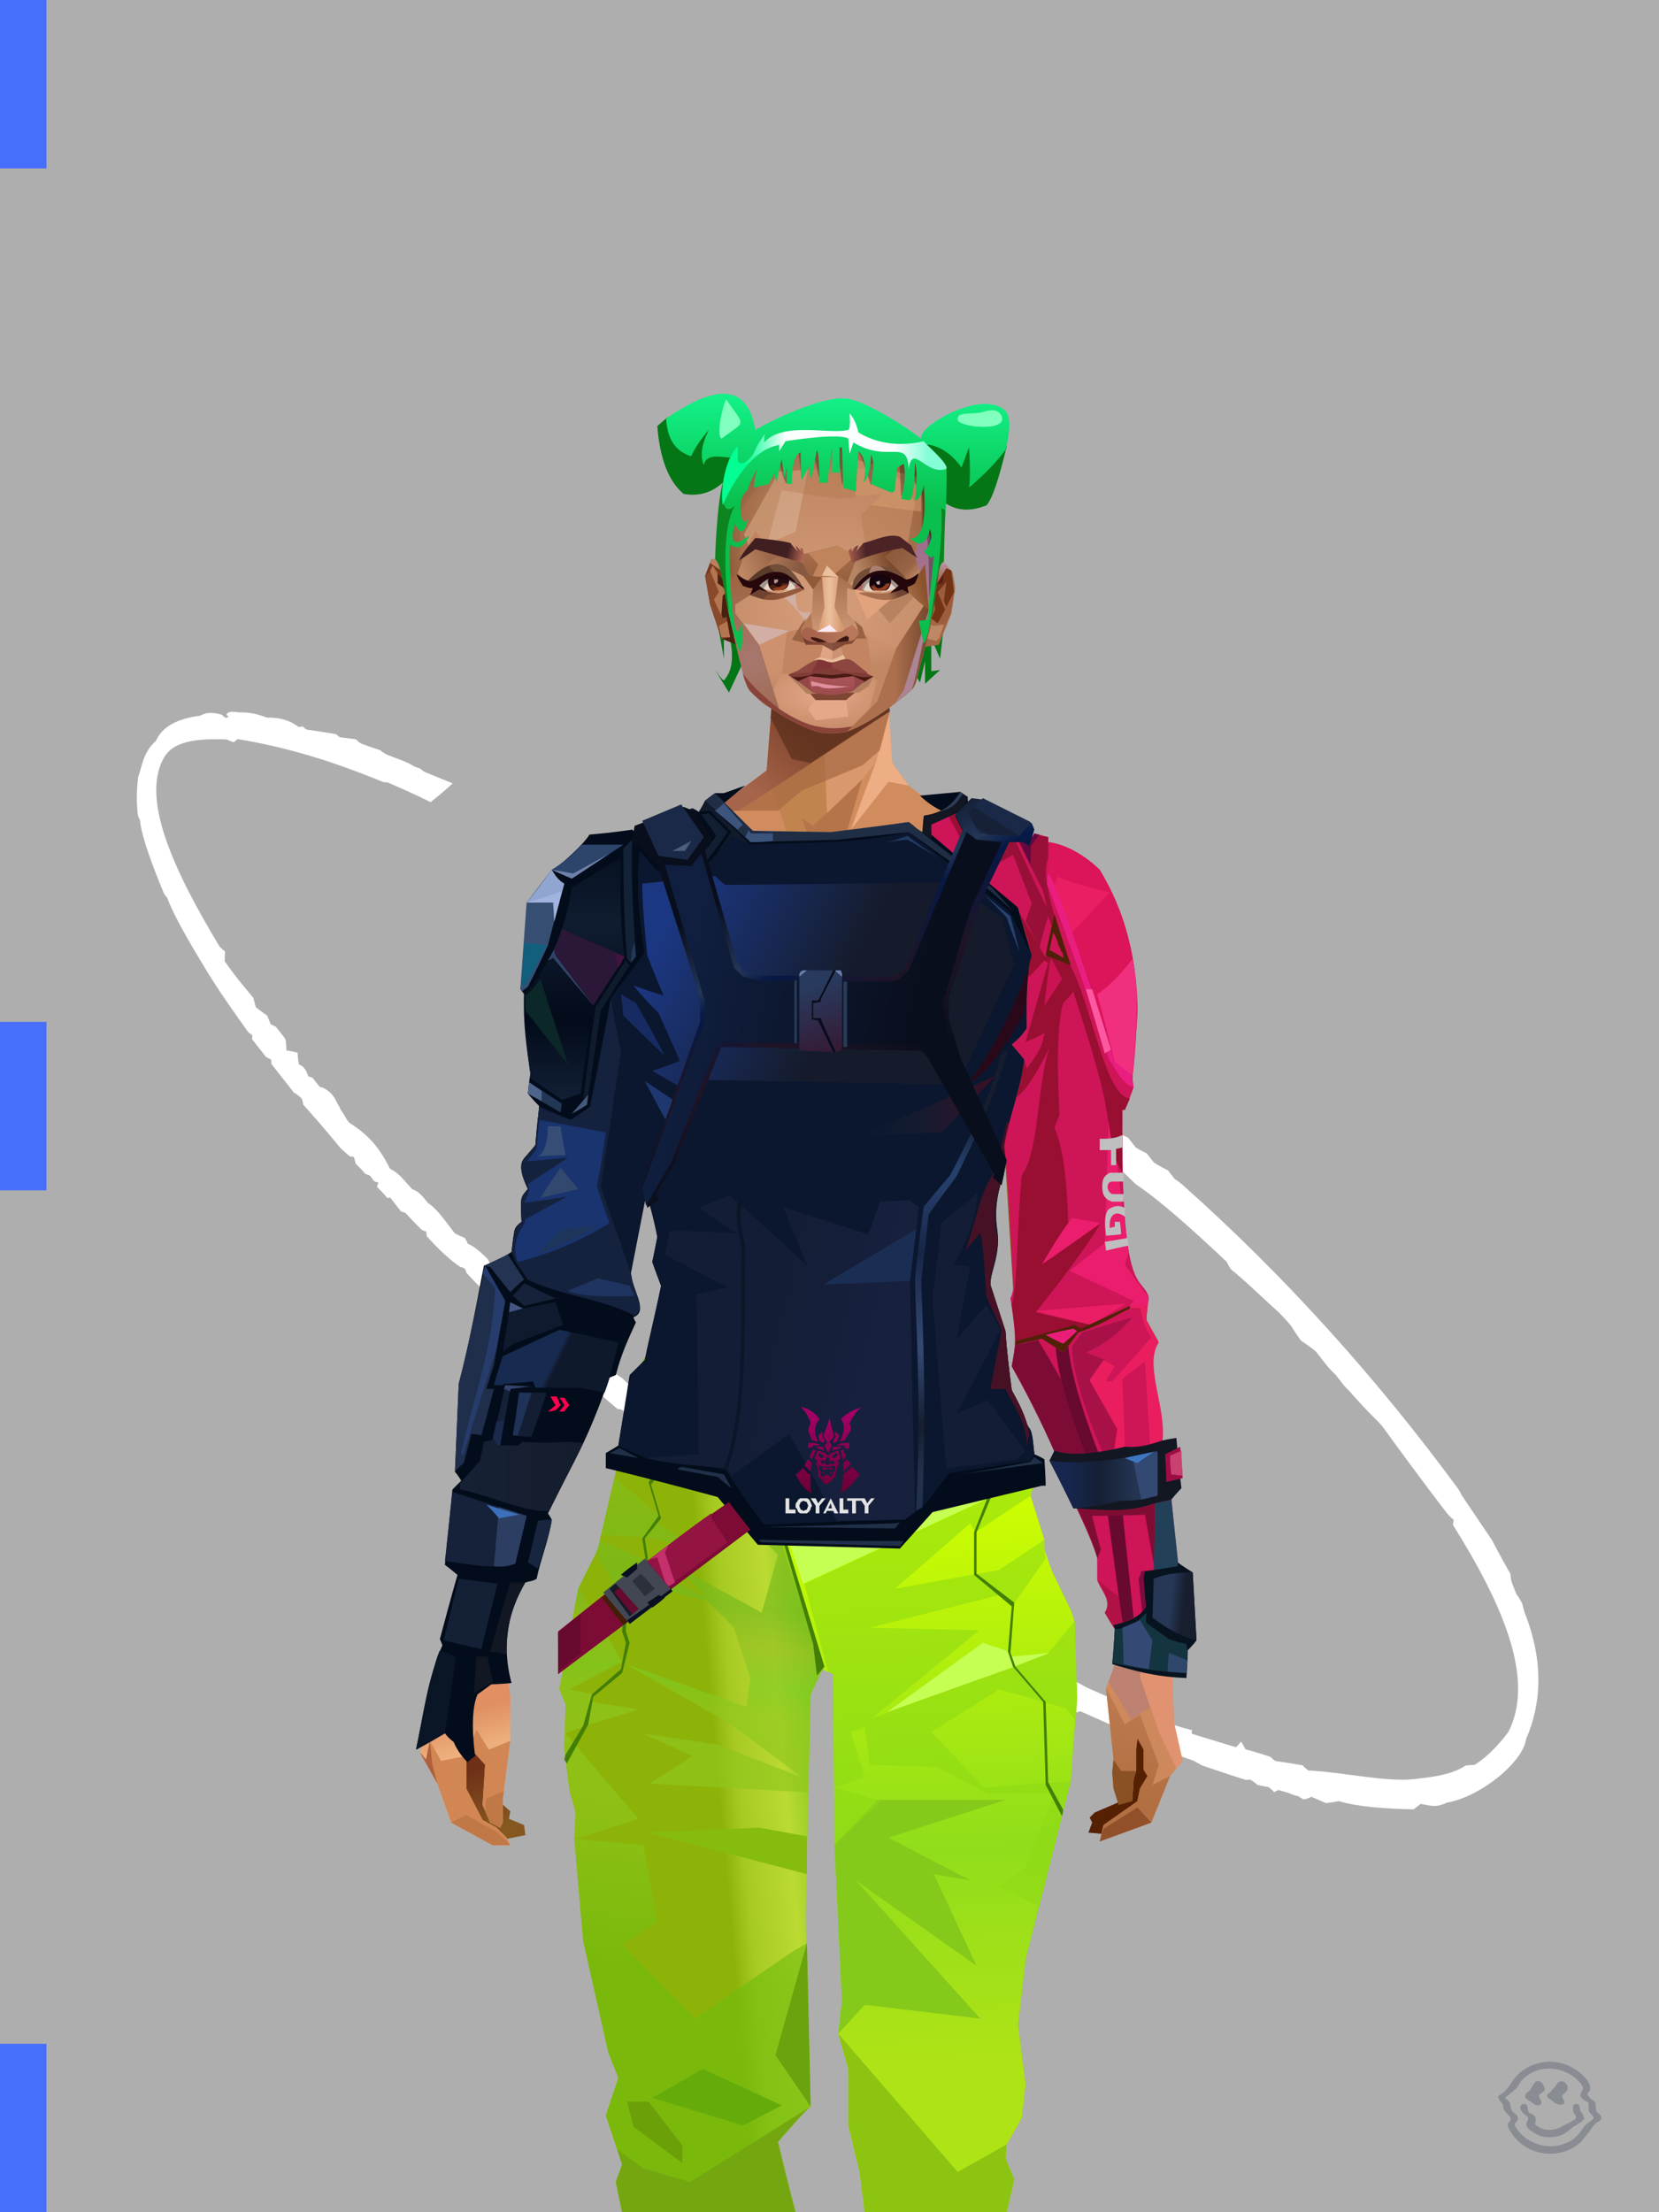 <?xml version="1.0" encoding="UTF-8"?><svg width="1320px" height="1760px" viewBox="0 0 1320 1760" version="1.1" xmlns="http://www.w3.org/2000/svg" xmlns:xlink="http://www.w3.org/1999/xlink"><defs></defs><g stroke="none" stroke-width="1" fill="none" id="id-32988" fill-rule="evenodd"><g id="id-32989"><rect fill="#AEAEAE" width="1320" height="1760" x="0" y="0" id="id-32990"></rect><path d=" M 544,357 C 544,359 544,360 544,360 C 543,359 542,359 542,359 C 541,357 541,355 541,355 C 538,351 534,346 527,345 C 512,336 498,333 487,339 C 473,340 466,348 458,353 C 452,359 445,367 439,377 C 438,380 438,381 438,381 C 432,390 425,410 417,439 L 417,443 C 412,459 409,483 406,508 C 404,525 403,544 402,567 C 403,570 403,571 403,571 C 402,572 401,573 401,573 C 401,585 401,591 401,591 C 402,594 403,595 403,595 C 402,597 401,598 401,598 C 401,602 401,605 401,605 C 401,620 401,627 401,627 C 403,632 403,635 403,635 C 402,638 401,639 401,639 C 403,669 403,684 403,684 C 404,691 405,695 405,695 C 407,696 407,697 407,697 C 406,700 405,702 405,702 C 406,709 406,713 406,713 C 407,715 408,716 408,716 C 408,720 408,722 408,722 C 409,724 410,725 410,725 C 408,726 407,727 407,727 C 408,735 408,739 408,739 C 409,740 410,740 410,740 C 410,750 410,754 410,754 C 411,756 412,757 412,757 C 413,769 414,776 414,776 C 415,778 416,779 416,779 C 415,781 414,782 414,782 C 415,797 417,809 420,818 C 422,820 422,822 422,822 C 421,824 421,825 421,825 C 422,840 424,851 427,859 C 426,870 428,881 433,892 C 434,897 432,904 436,906 C 435,912 435,918 438,922 C 438,932 440,935 441,938 C 443,934 443,932 443,932 C 446,938 448,941 448,941 C 444,942 442,943 442,943 C 442,945 442,947 442,947 C 446,971 449,984 449,984 C 450,985 451,986 451,986 C 456,1001 458,1009 458,1009 C 457,1014 457,1017 457,1017 C 461,1031 463,1039 463,1039 C 467,1044 469,1046 469,1046 C 470,1052 471,1055 471,1055 C 470,1063 469,1066 469,1066 C 472,1070 474,1072 474,1072 C 474,1078 474,1081 474,1081 C 476,1085 476,1087 476,1087 C 477,1092 477,1095 477,1095 C 480,1102 481,1105 481,1105 C 482,1111 482,1117 485,1122 C 486,1130 487,1134 487,1134 C 495,1138 499,1140 499,1140 C 496,1146 495,1149 495,1149 C 496,1154 496,1156 496,1156 C 499,1159 501,1160 501,1160 C 501,1164 499,1165 503,1173 C 504,1182 504,1186 504,1186 C 507,1190 509,1192 509,1192 C 512,1197 513,1200 513,1200 C 513,1205 513,1207 513,1207 C 515,1217 518,1222 522,1226 C 522,1230 523,1232 523,1232 C 525,1236 526,1238 526,1238 C 526,1244 527,1248 527,1248 C 529,1252 530,1254 530,1254 C 531,1259 532,1261 532,1261 C 534,1267 535,1269 535,1269 C 536,1275 536,1277 536,1277 C 539,1283 541,1285 541,1285 C 543,1286 545,1286 545,1286 C 545,1291 545,1293 545,1293 C 550,1307 552,1314 552,1314 C 556,1319 557,1321 557,1321 C 558,1327 558,1331 558,1331 C 561,1335 563,1337 563,1337 C 563,1343 563,1346 563,1346 L 573,1356 C 573,1362 573,1366 573,1366 C 575,1367 577,1368 577,1368 C 584,1384 587,1393 587,1393 C 588,1397 588,1399 588,1399 C 590,1400 591,1400 591,1400 C 601,1419 606,1428 606,1428 C 608,1434 609,1437 609,1437 C 611,1438 612,1438 612,1438 C 613,1443 613,1445 613,1445 C 617,1449 618,1450 618,1450 C 620,1451 621,1451 621,1451 C 622,1458 622,1462 622,1462 C 624,1464 625,1465 625,1465 C 627,1468 627,1470 627,1470 C 635,1482 638,1487 638,1487 C 640,1492 641,1494 641,1494 C 654,1514 661,1524 661,1524 C 663,1526 664,1526 664,1526 C 666,1531 666,1533 666,1533 C 670,1538 672,1540 672,1540 C 673,1544 673,1546 673,1546 C 676,1546 677,1547 677,1547 C 680,1551 682,1554 682,1554 C 684,1558 686,1560 686,1560 C 687,1563 688,1565 688,1565 C 692,1567 694,1567 694,1567 C 698,1574 700,1578 700,1578 C 706,1582 709,1583 709,1583 C 719,1597 735,1611 752,1625 C 757,1625 759,1625 759,1625 C 764,1630 766,1635 776,1637 C 800,1650 844,1649 857,1636 C 883,1622 906,1597 918,1556 C 920,1551 921,1549 921,1549 C 922,1543 922,1540 922,1540 C 924,1533 925,1530 925,1530 C 927,1526 928,1525 928,1525 C 931,1505 933,1495 933,1495 C 935,1466 936,1452 936,1452 C 937,1447 937,1445 937,1445 C 940,1338 933,1230 913,1120 C 912,1115 911,1113 911,1113 C 911,1107 911,1104 911,1104 C 907,1096 906,1092 906,1092 C 906,1086 906,1083 906,1083 C 903,1077 902,1074 902,1074 C 902,1067 902,1064 902,1064 C 899,1058 897,1055 897,1055 C 887,1021 882,1005 882,1005 C 881,1002 880,1000 880,1000 C 879,996 878,994 878,994 C 870,969 866,956 866,956 C 858,937 853,927 853,927 C 850,917 849,912 849,912 C 839,884 834,870 834,870 C 828,873 824,875 824,875 C 835,906 840,922 840,922 C 840,929 840,933 840,933 C 843,937 844,939 844,939 C 844,944 844,947 844,947 C 847,950 849,952 849,952 C 849,959 849,962 849,962 C 852,968 853,971 853,971 C 853,975 853,977 853,977 C 856,978 858,979 858,979 C 858,983 859,986 859,986 C 860,995 860,999 860,999 C 864,1006 860,1010 866,1018 C 867,1028 867,1032 867,1032 C 869,1036 870,1038 870,1038 C 873,1048 875,1054 875,1054 C 876,1065 876,1070 876,1070 C 880,1074 881,1075 881,1075 C 883,1090 884,1097 884,1097 C 891,1118 897,1151 903,1190 C 902,1195 902,1197 902,1197 C 905,1209 908,1231 911,1248 C 912,1257 912,1262 912,1262 C 911,1271 911,1276 911,1276 C 914,1285 915,1290 915,1290 C 915,1298 915,1301 915,1301 C 915,1310 916,1314 916,1314 C 916,1322 916,1326 916,1326 C 917,1334 917,1338 917,1338 C 918,1352 919,1359 919,1359 C 920,1366 920,1370 920,1370 C 918,1427 918,1455 918,1455 C 918,1460 919,1463 919,1463 C 917,1465 916,1466 916,1466 C 908,1543 891,1604 849,1623 C 834,1627 822,1628 812,1627 C 808,1624 806,1623 806,1623 C 794,1622 783,1616 770,1608 C 750,1597 727,1568 705,1549 C 704,1545 704,1543 704,1543 C 694,1532 689,1527 689,1527 C 688,1523 688,1522 688,1522 C 680,1510 676,1505 676,1505 C 677,1500 677,1498 677,1498 C 673,1499 671,1499 671,1499 C 657,1479 650,1469 650,1469 C 651,1467 652,1467 652,1467 C 645,1458 642,1453 642,1453 C 635,1442 632,1436 632,1436 C 634,1432 636,1430 636,1430 C 631,1430 629,1430 629,1430 C 614,1402 607,1389 607,1389 C 590,1350 582,1331 582,1331 C 575,1314 571,1305 571,1305 C 562,1285 558,1275 558,1275 C 558,1269 558,1266 558,1266 C 550,1248 545,1238 545,1238 C 531,1199 524,1179 524,1179 C 524,1172 524,1169 524,1169 C 512,1147 503,1115 495,1081 C 491,1071 489,1067 489,1067 C 486,1054 484,1048 484,1048 C 481,1030 479,1021 479,1021 C 478,1013 477,1009 477,1009 C 472,995 470,988 470,988 C 468,974 467,967 467,967 C 463,955 461,949 461,949 C 460,935 456,917 450,895 C 449,891 449,888 449,888 C 447,882 446,879 446,879 C 447,872 447,869 447,869 C 445,867 444,866 444,866 C 445,862 446,859 446,859 C 444,856 443,855 443,855 C 444,853 444,852 444,852 C 441,846 440,844 440,844 C 442,840 443,838 443,838 C 441,833 440,831 440,831 C 441,828 441,826 441,826 C 440,819 439,812 436,807 C 437,804 437,802 437,802 C 434,797 433,794 433,794 C 433,783 434,770 431,762 C 431,756 431,750 428,746 C 427,738 428,730 424,722 C 429,698 425,685 421,673 C 421,671 421,670 421,670 C 422,664 422,661 422,661 C 423,657 423,655 423,655 C 425,648 424,641 420,636 C 420,630 420,627 420,627 L 418,624 C 420,619 420,615 418,612 C 421,606 423,604 423,604 C 419,599 417,597 417,597 C 421,592 422,589 422,589 C 422,581 422,577 422,577 C 421,575 420,573 420,573 C 421,569 422,566 422,566 C 420,559 419,555 419,555 C 421,550 422,548 422,548 C 422,539 421,529 422,511 C 425,507 427,505 427,505 C 426,501 426,499 426,499 C 435,425 450,366 485,353 C 497,349 511,355 532,373 C 534,377 535,378 535,378 C 537,378 539,378 539,378 C 560,401 583,430 609,476 C 611,478 612,479 612,479 C 624,501 629,512 629,512 C 644,512 652,511 652,511 C 644,497 640,490 640,490 C 639,487 639,486 639,486 C 637,483 636,481 636,481 C 634,475 629,468 625,461 C 623,457 623,455 623,455 C 617,446 614,441 614,441 C 613,438 613,436 613,436 C 607,430 604,427 604,427 C 603,424 603,423 603,423 C 592,411 587,406 587,406 C 586,404 586,402 586,402 C 584,401 583,400 583,400 C 581,392 576,385 568,379 C 564,373 561,368 553,362 C 549,358 547,356 544,357 Z" transform=" translate(669,991) rotate(-38) translate(-669,-991)" fill="#FFFFFF" id="id-32991"></path><rect fill="#486EFC" width="37" height="134" x="0" y="0" id="id-32990"></rect><rect fill="#486EFC" width="37" height="134" x="0" y="813" id="id-32990"></rect><rect fill="#486EFC" width="37" height="134" x="0" y="1626" id="id-32990"></rect></g></g><defs></defs><path d=" M 531,332 L 523,339 C 525,365 532,383 544,393 C 556,395 567,392 576,383 L 572,502 L 576,524 L 576,506 L 581,509 C 584,524 582,534 577,540 C 576,543 574,540 569,533 L 580,551 L 594,521 L 727,535 L 732,543 L 736,526 L 736,544 L 748,533 L 741,534 L 741,508 L 748,524 L 751,498 L 748,397 C 758,406 770,408 785,402 C 790,396 795,380 801,355 L 736,343 L 727,364 L 531,332 Z" fill="#047616" id="id-73822"></path><defs><linearGradient x1="100%" y1="46%" x2="12%" y2="47%" id="id-74687"><stop stop-color="#C77F5B" offset="0%"></stop><stop stop-color="#C17A5B" offset="21%"></stop><stop stop-color="#EEC59E" offset="46%"></stop><stop stop-color="#E4A677" offset="80%"></stop><stop stop-color="#E0A679" offset="100%"></stop></linearGradient><linearGradient x1="53%" y1="81%" x2="50%" y2="21%" id="id-74688"><stop stop-color="#CD885B" offset="0%"></stop><stop stop-color="#DE9362" offset="24%"></stop><stop stop-color="#DF9352" offset="100%"></stop></linearGradient><linearGradient x1="52%" y1="-4%" x2="46%" y2="70%" id="id-74689"><stop stop-color="#BE7C52" offset="0%"></stop><stop stop-color="#B26F41" offset="100%"></stop></linearGradient><linearGradient x1="46%" y1="43%" x2="15%" y2="43%" id="id-74690"><stop stop-color="#E09C61" offset="0%"></stop><stop stop-color="#B86E3C" offset="100%"></stop></linearGradient><linearGradient x1="54%" y1="37%" x2="12%" y2="72%" id="id-74691"><stop stop-color="#53161C" offset="0%"></stop><stop stop-color="#99554B" offset="100%"></stop></linearGradient><linearGradient x1="40%" y1="14%" x2="61%" y2="85%" id="id-74692"><stop stop-color="#6E3017" offset="0%"></stop><stop stop-color="#855820" offset="100%"></stop></linearGradient><linearGradient x1="27%" y1="47%" x2="91%" y2="49%" id="id-74693"><stop stop-color="#D4917E" offset="0%"></stop><stop stop-color="#FFCBB7" offset="100%"></stop></linearGradient><linearGradient x1="47%" y1="60%" x2="49%" y2="79%" id="id-74694"><stop stop-color="#E79066" offset="0%"></stop><stop stop-color="#E08F62" offset="60%"></stop><stop stop-color="#EDAF7D" offset="100%"></stop></linearGradient><linearGradient x1="29%" y1="56%" x2="69%" y2="53%" id="id-74695"><stop stop-color="#D49053" offset="0%"></stop><stop stop-color="#CD8A51" offset="8%"></stop><stop stop-color="#DA8359" offset="18%"></stop><stop stop-color="#D6935A" offset="38%"></stop><stop stop-color="#D08C58" offset="65%"></stop><stop stop-color="#CD7D52" offset="81%"></stop><stop stop-color="#BD754A" offset="100%"></stop></linearGradient><linearGradient x1="47%" y1="45%" x2="54%" y2="46%" id="id-74696"><stop stop-color="#D27F4C" offset="0%"></stop><stop stop-color="#C97947" offset="62%"></stop><stop stop-color="#BC703A" offset="77%"></stop><stop stop-color="#D18C59" offset="100%"></stop></linearGradient><linearGradient x1="51%" y1="7%" x2="50%" y2="100%" id="id-74697"><stop stop-color="#D27748" offset="0%"></stop><stop stop-color="#E29F6D" offset="75%"></stop><stop stop-color="#DA986B" offset="100%"></stop></linearGradient><linearGradient x1="51%" y1="11%" x2="49%" y2="93%" id="id-74698"><stop stop-color="#DC915F" offset="0%"></stop><stop stop-color="#D58E5B" offset="73%"></stop><stop stop-color="#E39D67" offset="100%"></stop></linearGradient><linearGradient x1="51%" y1="-5%" x2="48%" y2="96%" id="id-74699"><stop stop-color="#D68F5B" offset="0%"></stop><stop stop-color="#CC8352" offset="100%"></stop></linearGradient><linearGradient x1="50%" y1="19%" x2="50%" y2="69%" id="id-74700"><stop stop-color="#B46C3C" offset="0%"></stop><stop stop-color="#70411F" offset="45%"></stop><stop stop-color="#996644" offset="100%"></stop></linearGradient><linearGradient x1="46%" y1="74%" x2="39%" y2="35%" id="id-74701"><stop stop-color="#B06F3A" offset="0%"></stop><stop stop-color="#C66D4A" offset="51%"></stop><stop stop-color="#9F6A38" offset="100%" stop-opacity="0"></stop></linearGradient><linearGradient x1="46%" y1="16%" x2="49%" y2="82%" id="id-74702"><stop stop-color="#9B573D" offset="0%" stop-opacity="0.190"></stop><stop stop-color="#5F3720" offset="100%"></stop></linearGradient><linearGradient x1="41%" y1="19%" x2="50%" y2="100%" id="id-74703"><stop stop-color="#BE6F4B" offset="0%"></stop><stop stop-color="#9E5637" offset="100%"></stop></linearGradient><linearGradient x1="50%" y1="31%" x2="45%" y2="50%" id="id-74704"><stop stop-color="#CC7848" offset="0%"></stop><stop stop-color="#EDA871" offset="100%"></stop></linearGradient><linearGradient x1="51%" y1="22%" x2="50%" y2="100%" id="id-74705"><stop stop-color="#B0683C" offset="0%"></stop><stop stop-color="#BD7658" offset="100%"></stop></linearGradient><linearGradient x1="49%" y1="0%" x2="50%" y2="100%" id="id-74706"><stop stop-color="#D48549" offset="0%"></stop><stop stop-color="#E29159" offset="100%"></stop></linearGradient><linearGradient x1="44%" y1="15%" x2="50%" y2="100%" id="id-74707"><stop stop-color="#B76538" offset="0%"></stop><stop stop-color="#A6633C" offset="100%"></stop></linearGradient><linearGradient x1="52%" y1="21%" x2="49%" y2="83%" id="id-74708"><stop stop-color="#DE8850" offset="0%"></stop><stop stop-color="#E78E5D" offset="48%"></stop><stop stop-color="#E29E63" offset="100%"></stop></linearGradient><linearGradient x1="85%" y1="60%" x2="15%" y2="60%" id="id-74709"><stop stop-color="#D27C44" offset="0%"></stop><stop stop-color="#C06A37" offset="100%"></stop></linearGradient><linearGradient x1="50%" y1="-3%" x2="59%" y2="91%" id="id-74710"><stop stop-color="#CC885C" offset="0%"></stop><stop stop-color="#C6814F" offset="53%"></stop><stop stop-color="#C2794D" offset="66%"></stop><stop stop-color="#BA6B3C" offset="100%"></stop></linearGradient><linearGradient x1="55%" y1="48%" x2="46%" y2="33%" id="id-74711"><stop stop-color="#CE8355" offset="0%"></stop><stop stop-color="#DF905F" offset="86%"></stop><stop stop-color="#D48F57" offset="100%"></stop></linearGradient><linearGradient x1="50%" y1="19%" x2="50%" y2="78%" id="id-74712"><stop stop-color="#914919" offset="0%"></stop><stop stop-color="#AB5722" offset="50%"></stop><stop stop-color="#845026" offset="100%"></stop></linearGradient><linearGradient x1="50%" y1="10%" x2="50%" y2="43%" id="id-74713"><stop stop-color="#C27B41" offset="0%"></stop><stop stop-color="#C77E4A" offset="15%"></stop><stop stop-color="#995B2A" offset="68%"></stop><stop stop-color="#B97842" offset="100%"></stop></linearGradient><linearGradient x1="89%" y1="50%" x2="7%" y2="52%" id="id-74714"><stop stop-color="#8E4D2A" offset="0%"></stop><stop stop-color="#B77B5B" offset="53%" stop-opacity="0.199"></stop><stop stop-color="#A66134" offset="75%"></stop><stop stop-color="#8B532C" offset="100%"></stop></linearGradient><linearGradient x1="44%" y1="70%" x2="86%" y2="30%" id="id-74715"><stop stop-color="#E0A476" offset="0%"></stop><stop stop-color="#E8AD86" offset="100%"></stop></linearGradient><linearGradient x1="33%" y1="92%" x2="61%" y2="25%" id="id-74716"><stop stop-color="#BE7342" offset="0%"></stop><stop stop-color="#D48F5D" offset="40%"></stop><stop stop-color="#EFBC8E" offset="100%"></stop></linearGradient><linearGradient x1="35%" y1="94%" x2="47%" y2="12%" id="id-74717"><stop stop-color="#D99461" offset="0%"></stop><stop stop-color="#D28A5A" offset="40%"></stop><stop stop-color="#E8B587" offset="100%"></stop></linearGradient><linearGradient x1="50%" y1="54%" x2="27%" y2="9%" id="id-74718"><stop stop-color="#F7AB80" offset="0%"></stop><stop stop-color="#DDAB90" offset="100%" stop-opacity="0.078"></stop></linearGradient><linearGradient x1="50%" y1="0%" x2="93%" y2="69%" id="id-74719"><stop stop-color="#DCA37F" offset="0%"></stop><stop stop-color="#DDA16B" offset="70%"></stop><stop stop-color="#C66D49" offset="100%"></stop></linearGradient><linearGradient x1="36%" y1="84%" x2="25%" y2="44%" id="id-74720"><stop stop-color="#C98762" offset="0%" stop-opacity="0.509"></stop><stop stop-color="#90492C" offset="35%" stop-opacity="0.675"></stop><stop stop-color="#762E17" offset="100%" stop-opacity="0"></stop></linearGradient><linearGradient x1="63%" y1="95%" x2="43%" y2="20%" id="id-74721"><stop stop-color="#D38E55" offset="0%"></stop><stop stop-color="#E4A97D" offset="46%"></stop><stop stop-color="#CE824B" offset="100%"></stop></linearGradient><linearGradient x1="40%" y1="0%" x2="50%" y2="86%" id="id-74722"><stop stop-color="#DEA071" offset="0%"></stop><stop stop-color="#C27945" offset="100%"></stop></linearGradient><linearGradient x1="50%" y1="0%" x2="50%" y2="92%" id="id-74723"><stop stop-color="#E0A272" offset="0%"></stop><stop stop-color="#DCA16F" offset="100%"></stop></linearGradient><linearGradient x1="33%" y1="79%" x2="21%" y2="44%" id="id-74724"><stop stop-color="#BE6457" offset="0%"></stop><stop stop-color="#983F32" offset="28%" stop-opacity="0.928"></stop><stop stop-color="#762E17" offset="100%" stop-opacity="0"></stop></linearGradient><linearGradient x1="4%" y1="47%" x2="92%" y2="45%" id="id-74725"><stop stop-color="#752B0F" offset="0%"></stop><stop stop-color="#83391D" offset="17%" stop-opacity="0.753"></stop><stop stop-color="#9E4B3D" offset="48%" stop-opacity="0.386"></stop><stop stop-color="#94401F" offset="78%" stop-opacity="0.762"></stop><stop stop-color="#88391A" offset="100%"></stop></linearGradient><linearGradient x1="60%" y1="45%" x2="67%" y2="53%" id="id-74726"><stop stop-color="#D79463" offset="0%"></stop><stop stop-color="#FFC6B2" offset="100%"></stop></linearGradient><linearGradient x1="48%" y1="15%" x2="54%" y2="81%" id="id-74727"><stop stop-color="#D99776" offset="0%" stop-opacity="0.400"></stop><stop stop-color="#E5A875" offset="100%"></stop></linearGradient><linearGradient x1="47%" y1="44%" x2="50%" y2="61%" id="id-74728"><stop stop-color="#943B2F" offset="0%" stop-opacity="0.175"></stop><stop stop-color="#61301B" offset="100%"></stop></linearGradient><linearGradient x1="26%" y1="-7%" x2="50%" y2="96%" id="id-74729"><stop stop-color="#37373F" offset="0%"></stop><stop stop-color="#19191D" offset="100%"></stop></linearGradient><linearGradient x1="50%" y1="12%" x2="59%" y2="82%" id="id-74730"><stop stop-color="#252525" offset="0%"></stop><stop stop-color="#101010" offset="100%"></stop></linearGradient><linearGradient x1="25%" y1="-16%" x2="50%" y2="98%" id="id-74731"><stop stop-color="#37373F" offset="0%"></stop><stop stop-color="#19191D" offset="100%"></stop></linearGradient><linearGradient x1="75%" y1="39%" x2="50%" y2="93%" id="id-74732"><stop stop-color="#252525" offset="0%"></stop><stop stop-color="#000000" offset="100%"></stop></linearGradient></defs><g transform=" translate(334,549)" id="id-74733"><polygon points="561 754 565 871 565 881 537 893 533 897 535 901 532 909 543 910 597 864" fill="#562003" id="id-74734"></polygon><polygon points="537 282 539 246 535 195 529 158 522 137 484 118 440 111 212 111 188 113 157 123 121 139 111 186 108 221 109 290" fill="url(#id-74687)" id="id-74734"></polygon><polygon points="467 393 474 506 503 589 537 672 556 728 561 754 546 794 552 851 551 861 552 874 556 885 567 882 568 866 570 860 570 843 571 834 576 843 576 859 579 864 573 874 571 884 544 903 541 916 582 901 597 864 607 852 600 821 597 716 589 695 582 655 569 523 544 425" fill="url(#id-74688)" id="id-74734"></polygon><polygon points="546 794 552 851 551 861 552 874 556 885 567 882 568 866 570 860 570 843 571 834 576 843 576 859 579 864 573 874 571 884 544 903 541 916 582 901 597 864 583 871 588 855 573 815 561 823" fill="url(#id-74689)" id="id-74734"></polygon><polygon points="552 851 551 861 552 874 556 887 567 884 568 866 570 860 558 860" fill="#8A5125" id="id-74734"></polygon><polygon points="544 906 541 916 582 901 571 889" fill="#92502A" id="id-74734"></polygon><polygon points="561 754 548 789 566 819 586 806" fill="#BD8171" id="id-74734"></polygon><polygon points="486 648 477 599 453 529 440 504 437 490 439 460 449 402 456 340 188 343 198 411 202 493 162 596 153 638 266 693 319 721 386 693" fill="url(#id-74690)" id="id-74734"></polygon><polygon points="486 648 477 599 453 529 440 504 437 490 439 460 449 402 456 340 296 353 376 634" fill="#D8965F" id="id-74734"></polygon><g transform=" translate(188,0)" id="id-74743"><polygon points="274 114 253 111 232 100 201 76 188 58 184 1 93 1 88 64 25 111 1 113 103 123 121 135 134 138 149 121 161 117 187 119 225 114" fill="#D18C5E" id="id-74734"></polygon><polygon points="201 76 188 58 185 12 175 57 155 111 185 73" fill="#EDAD85" id="id-74734"></polygon><polygon points="149 1 93 1 88 64 108 126 121 135 133 138" fill="#C1844F" id="id-74734"></polygon><polygon points="116 102 120 113 118 115 136 135 150 119 164 71 125 108" fill="#B57449" id="id-74747"></polygon><polygon points="121 127 133 138 145 124" fill="#9F593A" id="id-74748"></polygon><polygon points="136 98 164 71 175 57 186 17 134 51" fill="#D9986E" id="id-74749"></polygon><polygon points="97 96 116 80 164 60 178 48 186 17 184 1 93 1 88 64 45 96" fill="#A3663F" opacity="0.654" id="id-74734"></polygon><polygon points="186 17 184 1 93 1 88 64 45 96 66 96" fill="url(#id-74691)" opacity="0.467" id="id-74734"></polygon><polygon points="123 58 176 23 186 17 184 1 93 1 91 22 108 55" fill="#3B1D0B" opacity="0.434" id="id-74734"></polygon></g><polygon points="41 844 33 856 36 895 64 915 84 911 83 903 71 898 72 892 63 884 52 849" fill="url(#id-74692)" id="id-74734"></polygon><polygon points="315 152 285 173 320 188 357 166" fill="#FBC799" id="id-74754"></polygon><polygon points="327 150 370 130 342 127" fill="#D99C66" id="id-74755"></polygon><polygon points="301 142 303 148 243 131 240 119 276 119" fill="#D89462" id="id-74756"></polygon><polygon points="159 149 206 123 269 123 303 144 297 118 188 113 157 123 121 139" fill="url(#id-74693)" id="id-74734"></polygon><polygon points="157 123 121 139 153 167 196 134" fill="#EEB898" id="id-74734"></polygon><polygon points="89 584 77 541 62 551 45 658 34 712 25 741 25 762 10 817 0 845 14 870 25 901 58 919 72 919 69 913 61 905 50 899 37 874 37 852 43 845 52 855 50 887 56 901 64 905 66 901 66 882 72 836 72 800 69 781 64 773 66 735 85 684 121 599 162 510" fill="url(#id-74694)" id="id-74734"></polygon><polygon points="89 584 77 541 62 551 45 658 48 715 121 599 162 510" fill="#D58D5D" id="id-74734"></polygon><polygon points="55 843 45 827 37 848 17 852 8 836 5 851 0 845 14 870 25 901 58 919 72 919 69 913 61 905 50 899 37 874 37 852 43 845 52 855 50 887 56 901 64 905 66 901 66 882 72 836" fill="#D18653" id="id-74734"></polygon><polygon points="53 882 52 892 56 901 64 905 66 901 66 882 67 876" fill="#C07847" id="id-74734"></polygon><polygon points="25 901 58 919 72 919 62 909 37 895" fill="#C07847" id="id-74734"></polygon><polygon points="160 467 145 488 108 578 45 777 48 797 64 773 66 735 85 684 121 599 162 510" fill="#AC6130" id="id-74734"></polygon><polygon points="169 1211 277 1211 282 1183 281 1150 284 1127 286 1114 285 1063 293 972 306 866 311 792 309 768 323 771 337 768 333 817 333 855 339 924 346 1008 348 1113 351 1130 353 1176 361 1211 461 1211 458 1191 456 1170 460 1133 461 1082 505 905 516 839 518 826 512 762 503 706 486 648 482 629 386 690 318 718 266 690 184 629 153 637 132 731 119 781 118 813 123 862 131 916 166 1094 176 1179" fill="url(#id-74695)" id="id-74734"></polygon><polygon points="463 664 416 771 400 819 392 1125 359 1178 398 1204 441 1153 461 1082 505 905 516 839 518 826 515 789 490 714" fill="url(#id-74696)" id="id-74734"></polygon><polygon points="422 1160 395 1199 365 1171 401 1149 384 1120 391 983 411 786 416 771 448 697 454 1013 445 1116 407 1149" fill="url(#id-74697)" id="id-74767"></polygon><polygon points="121 139 111 186 108 221 109 290 96 438 89 464 69 510 89 585 162 510 167 425 162 241" fill="url(#id-74698)" id="id-74734"></polygon><polygon points="101 466 103 488 106 510 160 447 179 359 164 232 187 184 186 179 132 181 161 234 161 321 149 376 151 384 123 461 114 466" fill="url(#id-74699)" id="id-74769"></polygon><polygon points="96 438 89 464 69 510 51 621 101 520 96 476" fill="#FFB988" id="id-74734"></polygon><polygon points="96 451 128 365 134 316 121 139 111 186 108 221 109 290 96 438" fill="#C57E4B" id="id-74734"></polygon><polygon points="184 241 177 248 162 225 138 289 161 321 170 375 161 420 151 411 162 510 167 425 188 343" fill="url(#id-74700)" id="id-74734"></polygon><polygon points="284 1127 286 1114 285 1063 293 972 306 866 311 792 309 768 323 771 337 768 333 817 333 855 339 924 346 1008 375 889 416 771 463 664 490 714 515 790 512 762 503 706 486 648 477 599 471 583 420 650 316 720 201 654 244 742 264 824 275 994" fill="url(#id-74701)" id="id-74734"></polygon><polygon points="298 930 306 866 311 792 309 768 323 771 337 768 333 817 333 855 336 894 347 826 360 784 378 733 388 687 321 739 254 687 267 736 291 821" fill="url(#id-74702)" id="id-74734"></polygon><polygon points="348 1093 348 1113 351 1130 353 1176 361 1211 461 1211 439 1155 422 1136 403 1148 429 1168 400 1202 370 1170 382 1125" fill="url(#id-74703)" id="id-74734"></polygon><polygon points="10 855 8 836 5 851 0 845 14 870" fill="#AF5F3E" id="id-74734"></polygon><polygon points="520 500 516 520 544 629 474 500 490 399" fill="url(#id-74704)" id="id-74777"></polygon><polygon points="461 1211 458 1191 456 1170 460 1133 461 1082 439 1155 450 1211" fill="url(#id-74705)" id="id-74734"></polygon><polygon points="220 1149 259 1115 240 1063 232 973 266 819 240 713 201 661 158 650 201 784 183 925 170 1083" fill="url(#id-74706)" id="id-74779"></polygon><polygon points="169 1211 277 1211 282 1183 281 1150 284 1127 286 1114 286 1098 226 1211 207 1211 196 1121 173 1078 150 1014 166 1094 176 1179" fill="url(#id-74707)" id="id-74734"></polygon><polygon points="173 1078 183 924 150 1014" fill="#C57442" id="id-74734"></polygon><polygon points="169 1211 239 1211 230 1196 204 1175 173 1150 176 1179" fill="#8E512E" opacity="0.574" id="id-74734"></polygon><polygon points="221 1130 240 1097 224 1063 224 983 240 804 217 698 190 668 212 771 212 910 190 998 181 1094" fill="url(#id-74708)" id="id-74779"></polygon><polygon points="217 795 221 692 200 667 169 658 200 737" fill="#F0A76B" id="id-74784"></polygon><polygon points="511 476 492 419 481 447 484 356 521 274 533 417" fill="url(#id-74709)" id="id-74785"></polygon><polygon points="569 523 544 425 542 346 537 282 539 246 535 195 529 158 522 137 494 161 419 158 471 211 516 290 525 411 511 477 518 507 535 462 562 543" fill="url(#id-74710)" id="id-74734"></polygon><polygon points="486 389 533 243 501 167 464 207 451 247 463 265" fill="url(#id-74711)" id="id-74787"></polygon><polygon points="473 490 474 506 503 589 537 672 556 728 561 754 567 712 543 623" fill="#AD6139" id="id-74734"></polygon><polygon points="460 328 466 378 474 506 490 425 486 392 469 274 479 230 461 260 454 251" fill="url(#id-74712)" id="id-74734"></polygon><polygon points="440 504 437 490 439 460 449 402 456 340 458 328 325 282 188 343 198 411 202 493 162 596 157 621 161 633 169 599 173 570 204 506 202 458 217 402 286 365 321 352 353 360 422 402 431 493 437 520" fill="url(#id-74713)" id="id-74734"></polygon><polygon points="451 385 456 340 458 328 364 340 330 308 268 343 188 343 194 379 262 368 312 343 335 340 381 368" fill="url(#id-74714)" id="id-74734"></polygon><polygon points="286 328 306 310 330 274 453 252 464 205 421 156 317 204 219 165 210 154 188 180" fill="url(#id-74715)" id="id-74792"></polygon><path d=" M 422,195 L 405,190 C 377,190 357,198 343,214 C 329,230 322,250 323,276 C 324,301 331,320 345,333 C 365,351 384,356 405,356 C 425,356 444,347 450,342 C 454,339 457,335 460,328 C 463,323 466,317 467,308 C 469,294 466,276 457,254 L 422,195 Z" fill="url(#id-74716)" id="id-74793"></path><path d=" M 422,195 L 417,175 C 386,188 366,196 358,201 C 355,203 351,206 348,208 C 348,209 381,253 448,342 C 454,338 459,332 463,324 C 469,310 469,301 469,293 C 469,287 465,275 459,257 L 422,195 Z" fill="url(#id-74717)" id="id-74793"></path><path d=" M 375,226 C 338,253 343,276 343,284 C 343,291 353,319 371,335 C 379,342 422,349 447,331 C 468,316 472,294 458,265 C 427,221 400,208 375,226 Z" fill="url(#id-74718)" opacity="0.282" id="id-74793"></path><path d=" M 272,205 C 260,199 243,200 221,209 C 187,227 169,258 168,303 C 167,319 184,342 190,346 C 197,351 212,356 239,353 C 257,351 272,344 284,333 C 303,312 312,288 309,260 C 305,217 291,214 272,205 Z" fill="url(#id-74719)" id="id-74796"></path><path d=" M 340,285 C 333,252 328,240 326,248 C 324,254 323,263 323,276 C 324,301 331,320 345,333 C 365,351 382,356 404,356 C 425,356 444,347 450,342 C 456,337 465,325 468,308 C 472,290 465,276 463,268 C 461,263 460,259 458,255 L 442,290 L 399,304 L 366,300 L 340,285 Z" fill="url(#id-74720)" id="id-74793"></path><path d=" M 153,637 L 149,654 L 132,731 L 130,739 C 133,730 135,723 137,718 C 140,709 147,691 149,680 C 151,671 155,655 161,633 L 172,570 L 162,596 L 153,637 Z" fill="#7D362E" id="id-74734"></path><path d=" M 259,203 C 254,199 240,185 217,163 L 210,153 L 186,180 C 192,211 192,231 186,239 C 175,256 168,277 168,303 C 168,324 190,352 239,344 C 252,342 274,217 259,203 Z" fill="#E3A87C" id="id-74796"></path><polygon points="175 565 203 550 234 558 241 520 203 455 203 507" fill="#A95E2E" id="id-74800"></polygon><polygon points="241 442 241 518 229 556 233 629 266 657 316 707 381 659 395 629 364 504 350 504 301 380" fill="url(#id-74721)" id="id-74801"></polygon><polygon points="432 626 427 589 407 518 414 505 450 568 470 618" fill="url(#id-74722)" id="id-74802"></polygon><polygon points="302 376 254 442 254 546 302 590 364 568 364 504 350 504 376 454 345 400" fill="url(#id-74723)" id="id-74801"></polygon><polygon points="317 480 342 436 319 413 300 447" fill="#E6B183" id="id-74804"></polygon><polygon points="304 541 318 507 329 541 314 549" fill="#BA703E" id="id-74805"></polygon><polygon points="306 543 316 578 329 541" fill="#D4925E" id="id-74806"></polygon><path d=" M 178,333 C 179,334 180,336 182,338 C 184,342 186,343 189,346 C 190,347 197,351 206,353 C 215,354 226,355 239,353 C 257,351 272,344 284,333 C 293,322 299,313 302,305 C 304,301 307,293 309,277 C 310,274 310,268 309,260 L 228,277 L 207,295 L 178,333 Z" fill="url(#id-74724)" id="id-74796"></path><polygon points="306 543 308 550 324 556 329 541" fill="#E6B183" id="id-74806"></polygon><polygon points="308 543 318 525 323 542 314 548" fill="#8F4427" id="id-74809"></polygon><polygon points="152 641 162 596 176 561 185 617 214 602 246 628 323 690 404 628 423 605 454 605 470 577 477 599 482 629 388 689 337 768 323 771 309 768 259 688 175 639 142 688" fill="url(#id-74725)" opacity="0.442" id="id-74810"></polygon><polygon points="490 154 522 137 484 118 412 123" fill="url(#id-74726)" id="id-74734"></polygon><polygon points="573 785 588 829 602 858 607 852 600 821 597 716 576 763" fill="#E19271" id="id-74734"></polygon><polygon points="574 722 589 695 582 655 533 542" fill="url(#id-74727)" id="id-74734"></polygon><polygon points="172 640 241 690 309 768 323 771 338 768 395 706 469 661 404 650 313 706 217 629" fill="url(#id-74728)" opacity="0.571" id="id-74814"></polygon><g transform=" translate(188,270)" id="id-74815"><polygon points="207 13 207 10 217 2 220 2 239 21 258 39 260 42 250 51 246 52 226 33" fill="url(#id-74729)" id="id-74816"></polygon><polygon points="208 40 218 50 222 50 240 33 257 13 257 9 247 0 244 1 230 19 209 36" fill="url(#id-74730)" id="id-74817"></polygon><polygon points="1 13 1 10 10 2 15 2 32 21 50 39 52 42 42 52 38 52 19 33" fill="url(#id-74731)" id="id-74816"></polygon><polygon points="0 43 10 53 14 53 33 35 50 15 50 11 40 3 36 4 19 23 1 39" fill="url(#id-74732)" id="id-74817"></polygon></g></g><defs><linearGradient x1="69%" y1="0%" x2="69%" y2="21%" id="id-75456"><stop stop-color="#BB95AF" offset="0%"></stop><stop stop-color="#A56846" offset="100%"></stop></linearGradient><radialGradient cx="50%" cy="61%" r="61%" id="id-75457" fx="50%" fy="61%" gradientTransform=" translate(0.500,0.609) scale(1,0.694) rotate(180) scale(1,1) translate(-0.500,-0.609)"><stop stop-color="#D69E7B" offset="0%"></stop><stop stop-color="#BF8763" offset="100%"></stop></radialGradient><radialGradient cx="50%" cy="74%" r="74%" id="id-75458" fx="50%" fy="74%" gradientTransform=" translate(0.500,0.744) scale(0.748,1) rotate(-90) scale(1,0.864) translate(-0.500,-0.744)"><stop stop-color="#DEB99D" offset="0%"></stop><stop stop-color="#89522F" offset="100%"></stop></radialGradient><linearGradient x1="39%" y1="37%" x2="50%" y2="61%" id="id-75459"><stop stop-color="#CD926D" offset="0%"></stop><stop stop-color="#C28864" offset="100%"></stop></linearGradient><radialGradient cx="50%" cy="37%" r="75%" id="id-75460" fx="50%" fy="37%" gradientTransform=" translate(0.500,0.372) scale(0.536,1) rotate(90) scale(1,2) translate(-0.500,-0.372)"><stop stop-color="#E5A88A" offset="0%"></stop><stop stop-color="#C18662" offset="100%"></stop></radialGradient><radialGradient cx="52%" cy="68%" r="169%" id="id-75461" fx="52%" fy="68%" gradientTransform=" translate(0.522,0.681) scale(1,0.367) rotate(-105) translate(-0.522,-0.681)"><stop stop-color="#A77870" offset="0%"></stop><stop stop-color="#9D6039" offset="100%"></stop></radialGradient><linearGradient x1="100%" y1="63%" x2="50%" y2="63%" id="id-75462"><stop stop-color="#613821" offset="0%"></stop><stop stop-color="#AC704E" offset="100%"></stop></linearGradient><linearGradient x1="91%" y1="62%" x2="50%" y2="78%" id="id-75463"><stop stop-color="#8B532C" offset="0%"></stop><stop stop-color="#A46A47" offset="100%"></stop></linearGradient><linearGradient x1="39%" y1="5%" x2="39%" y2="73%" id="id-75464"><stop stop-color="#9F6A88" offset="0%"></stop><stop stop-color="#AB8495" offset="100%"></stop></linearGradient><linearGradient x1="38%" y1="50%" x2="38%" y2="58%" id="id-75465"><stop stop-color="#D2AEA4" offset="0%"></stop><stop stop-color="#996343" offset="100%"></stop></linearGradient><linearGradient x1="28%" y1="92%" x2="75%" y2="13%" id="id-75466"><stop stop-color="#B88261" offset="0%"></stop><stop stop-color="#B88260" offset="100%"></stop></linearGradient><linearGradient x1="64%" y1="50%" x2="0%" y2="68%" id="id-75467"><stop stop-color="#9C6849" offset="0%"></stop><stop stop-color="#C18A67" offset="100%"></stop></linearGradient><linearGradient x1="38%" y1="38%" x2="90%" y2="78%" id="id-75468"><stop stop-color="#8E5B3D" offset="0%"></stop><stop stop-color="#976445" offset="66%"></stop><stop stop-color="#B6805F" offset="100%"></stop></linearGradient><linearGradient x1="22%" y1="54%" x2="78%" y2="45%" id="id-75469"><stop stop-color="#B68663" offset="0%"></stop><stop stop-color="#7B482A" offset="100%"></stop></linearGradient><linearGradient x1="23%" y1="50%" x2="73%" y2="59%" id="id-75470"><stop stop-color="#A77455" offset="0%"></stop><stop stop-color="#86583F" offset="100%"></stop></linearGradient><linearGradient x1="50%" y1="14%" x2="50%" y2="125%" id="id-75471"><stop stop-color="#A66E4D" offset="0%"></stop><stop stop-color="#905938" offset="100%"></stop></linearGradient><linearGradient x1="50%" y1="0%" x2="50%" y2="100%" id="id-75472"><stop stop-color="#A66E4D" offset="0%"></stop><stop stop-color="#CC9775" offset="100%"></stop></linearGradient><linearGradient x1="50%" y1="34%" x2="50%" y2="100%" id="id-75473"><stop stop-color="#B47851" offset="0%"></stop><stop stop-color="#B57D5D" offset="100%"></stop></linearGradient><linearGradient x1="0%" y1="50%" x2="87%" y2="50%" id="id-75474"><stop stop-color="#D89A72" offset="0%"></stop><stop stop-color="#EBC09E" offset="50%"></stop><stop stop-color="#D89A72" offset="100%"></stop></linearGradient><linearGradient x1="83%" y1="50%" x2="22%" y2="58%" id="id-75475"><stop stop-color="#B9785B" offset="0%"></stop><stop stop-color="#A7644E" offset="100%"></stop></linearGradient><linearGradient x1="59%" y1="52%" x2="79%" y2="50%" id="id-75476"><stop stop-color="#A46D4D" offset="0%"></stop><stop stop-color="#6E4331" offset="100%"></stop></linearGradient><linearGradient x1="66%" y1="52%" x2="50%" y2="53%" id="id-75477"><stop stop-color="#945A3D" offset="0%"></stop><stop stop-color="#885034" offset="100%"></stop></linearGradient><linearGradient x1="50%" y1="56%" x2="44%" y2="48%" id="id-75478"><stop stop-color="#923F20" offset="0%"></stop><stop stop-color="#472214" offset="100%"></stop></linearGradient><linearGradient x1="50%" y1="62%" x2="44%" y2="45%" id="id-75479"><stop stop-color="#923F20" offset="0%"></stop><stop stop-color="#472214" offset="100%"></stop></linearGradient><linearGradient x1="106%" y1="53%" x2="76%" y2="50%" id="id-75480"><stop stop-color="#C06F5A" offset="0%"></stop><stop stop-color="#401F21" offset="100%"></stop></linearGradient><linearGradient x1="-8%" y1="55%" x2="25%" y2="53%" id="id-75481"><stop stop-color="#C06E59" offset="0%"></stop><stop stop-color="#4C2426" offset="100%"></stop></linearGradient><linearGradient x1="50%" y1="20%" x2="50%" y2="100%" id="id-75482"><stop stop-color="#A95357" offset="0%"></stop><stop stop-color="#9C4A4C" offset="100%"></stop></linearGradient></defs><g transform=" translate(561,332)" id="id-75483"><g transform=" translate(172,115)" id="id-75484"><polygon points="14 1 18 0 25 8 27 21 24 41 14 66 0 68" fill="url(#id-75456)" id="id-75485"></polygon><polygon points="12 48 19 50 23 42 26 24 20 12 12 22" fill="#9D5D3D" id="id-75486"></polygon><polygon points="11 21 17 10 20 5 24 7 26 24 20 36 18 31 20 16 9 29" fill="#713215" id="id-75487"></polygon><polygon points="10 28 11 38 8 45 13 49 19 38 13 24" fill="#713215" id="id-75488"></polygon><polygon points="12 18 17 17 18 9" fill="#5E1C1D" id="id-75489"></polygon><polygon points="18 50 10 51 8 50 5 61 12 63 14 61" fill="#BE8864" id="id-75490"></polygon></g><g transform=" translate(0,113)" id="id-75491"><polygon points="13 0 5 0 0 13 4 36 13 63 25 67" fill="#77391D" id="id-75492"></polygon><polygon points="5 9 0 13 4 36 13 63 25 67 13 24" fill="#8A492B" id="id-75492"></polygon><polygon points="18 46 14 47 7 32 11 26 4 9 6 5 16 20 17 29" fill="#B27651" id="id-75494"></polygon><polygon points="13 62 20 62 18 49 11 53" fill="#B27651" id="id-75495"></polygon><polygon points="25 68 13 63 20 62 17 46 14 47 13 44 14 29 17 26 14 22 10 19 10 11 17 20" fill="#492111" id="id-75496"></polygon><polygon points="13 9 4 3 5 0 12 0" fill="#BB805D" id="id-75497"></polygon></g><path d=" M 29,199 C 21,167 16,144 15,130 C 4,44 33,0 103,0 C 180,0 191,63 186,119 C 183,157 173,191 170,202 C 169,206 168,214 164,217 C 152,228 130,244 113,250 C 108,252 95,251 92,251 C 77,247 52,234 36,218 C 34,215 31,209 29,199 Z" fill="url(#id-75457)" id="id-75498"></path><polygon points="32 104 40 91 49 101 72 91 83 36 53 39 28 83" fill="#DEB99D" opacity="0.497" id="id-75499"></polygon><path d=" M 15,130 C 4,44 33,0 103,0 C 180,0 191,63 186,119 L 166,114 L 161,101 L 167,68 C 159,55 158,51 147,43 C 142,40 113,40 59,43 L 31,93 L 35,103 L 24,131 L 15,130 Z" fill="url(#id-75458)" id="id-75498"></path><polygon points="28 117 28 73 69 24 134 24 172 49 172 134 132 129 124 78 141 61 105 65 61 58 45 117" fill="#B3754B" opacity="0.360" id="id-75501"></polygon><polygon points="115 32 172 49 172 75 132 70 141 61 120 63" fill="#D99F71" opacity="0.503" id="id-75501"></polygon><polygon points="42 181 65 170 128 173 155 186 137 233 51 226" fill="url(#id-75459)" id="id-75503"></polygon><polygon points="58 235 52 221 61 204 132 206 137 209 130 235 116 248 90 249" fill="url(#id-75460)" id="id-75504"></polygon><path d=" M 29,199 C 21,167 16,144 15,130 C 14,122 13,114 13,106 L 22,129 L 29,113 L 43,137 L 24,149 L 24,156 L 43,181 L 59,232 C 54,234 46,229 36,218 C 34,215 31,209 29,199 Z" fill="url(#id-75461)" id="id-75498"></path><path d=" M 59,232 C 71,240 82,245 90,246 C 98,248 109,248 121,245 C 117,248 115,249 113,250 C 108,252 95,251 92,251 C 77,247 52,234 36,218 C 34,216 32,211 30,204 C 36,212 46,222 59,232 Z" fill="#894339" id="id-75498"></path><path d=" M 184,63 C 187,81 188,100 186,119 C 183,157 173,191 170,202 C 169,206 168,214 164,217 C 152,228 130,244 113,250 L 137,226 L 152,184 L 174,150 L 148,128 L 170,120 L 184,63 Z" fill="url(#id-75462)" id="id-75498"></path><polygon points="178 153 148 128 176 117" fill="url(#id-75463)" id="id-75498"></polygon><path d=" M 175,80 L 185,120 C 173,183 166,215 164,217 C 160,220 155,224 150,229 L 158,217 L 178,153 L 175,117 L 170,125 L 165,114 L 175,80 Z" fill="url(#id-75464)" id="id-75498"></path><polygon points="82 232 88 225 112 224 114 238 88 241" fill="#E5A98A" id="id-75510"></polygon><polygon points="61 204 65 171 96 163 129 174 133 206" fill="#C38561" id="id-75511"></polygon><polygon points="81 217 88 225 112 225 123 216 97 216" fill="#7D4632" id="id-75512"></polygon><polygon points="66 205 81 220 122 219 130 214 134 206" fill="#B17D5D" id="id-75513"></polygon><path d=" M 128,176 L 125,167 L 116,159 L 83,155 C 79,156 76,155 74,153 C 73,151 72,146 72,140 L 62,143 C 65,145 67,147 70,150 C 73,153 76,157 79,161 L 69,177 L 81,180 L 119,176 L 128,176 Z" fill="url(#id-75465)" id="id-75514"></path><polygon points="31 164 67 170 43 181" fill="#D2AEA4" id="id-75515"></polygon><polygon points="91 193 95 177 102 179 101 196" fill="#DFA483" id="id-75516"></polygon><polygon points="102 179 101 197 112 196 106 175" fill="#CD9271" id="id-75517"></polygon><polygon points="153 141 129 161 118 136 144 145" fill="#E2A37C" id="id-75518"></polygon><polygon points="138 153 159 136 166 143 147 164" fill="url(#id-75466)" id="id-75518"></polygon><polygon points="87 193 91 191 101 193 110 189 112 193 100 198" fill="#EABD9C" id="id-75520"></polygon><polygon points="34 132 26 124 32 107 50 99 69 108" fill="url(#id-75467)" id="id-75521"></polygon><polygon points="153 130 134 111 145 101 159 101 167 111 171 123 166 132" fill="url(#id-75468)" id="id-75522"></polygon><g transform=" translate(42,102)" id="id-75523"><path d=" M 73,31 C 80,24 87,20 94,19 C 101,19 109,21 118,26 L 113,21 L 101,9 L 108,3 L 73,7 L 67,30 L 73,31 Z" fill="url(#id-75469)" id="id-75524"></path><path d=" M 1,22 L 6,16 L 18,7 L 8,2 L 36,5 L 46,31 C 37,24 29,20 22,19 C 15,17 8,18 1,22 Z" fill="url(#id-75470)" id="id-75525"></path><polygon points="63 0 79 9 71 30 42 26 32 8" fill="url(#id-75471)" id="id-75526"></polygon><polygon points="63 0 78 8 55 28 43 26 48 15 40 6" fill="#BF845C" id="id-75526"></polygon><path d=" M 34,69 C 35,67 35,65 36,64 C 37,61 40,57 43,53 L 44,35 L 51,24 L 64,24 L 75,32 L 75,35 L 71,34 L 71,54 C 75,58 77,60 78,62 C 79,64 79,66 80,69 L 34,69 Z" fill="url(#id-75472)" id="id-75528"></path><path d=" M 34,69 C 35,67 35,65 36,64 C 38,59 42,56 42,53 L 44,69 L 34,69 Z" fill="url(#id-75473)" id="id-75528"></path><polygon points="44 35 36 24 51 25" fill="#905938" id="id-75530"></polygon><polygon points="51 25 53 49 48 68 57 71 69 67 61 49 64 25" fill="url(#id-75474)" id="id-75531"></polygon><polygon points="35 71 38 79 51 79 60 84 69 79 75 78 79 73 80 71 57 72" fill="#672F24" opacity="0.696" id="id-75532"></polygon><path d=" M 45,77 C 38,76 35,73 34,69 C 36,67 38,65 39,65 C 40,65 43,66 49,69 L 66,69 L 70,66 L 75,63 L 80,68 L 80,71 C 78,74 76,76 73,76 C 72,77 70,75 69,75 C 67,75 66,76 62,77 C 59,78 56,77 51,77 C 51,77 46,77 45,77 Z" fill="url(#id-75475)" id="id-75533"></path><path d=" M 48,77 C 42,75 41,73 43,73 C 46,73 50,74 55,77 L 48,77 Z" fill="#3D1811" id="id-75534"></path><path d=" M 62,77 C 65,74 68,73 70,72 C 72,72 73,73 72,76 L 62,77 Z" fill="#3D1811" id="id-75535"></path><polygon points="47 64 53 69 63 63" transform=" translate(55,66) rotate(-177) translate(-55,-66)" fill="#FBEAF6" id="id-75536"></polygon><polygon points="51 24 55 16 64 25" fill="#EBC09E" id="id-75537"></polygon></g><g transform=" translate(25,117)" id="id-75538"><path d=" M 9,13 C 17,5 24,0 32,0 C 39,0 46,6 52,17 L 9,13 Z" fill="#583B28" id="id-75539"></path><path d=" M 34,8 C 25,3 24,0 32,0 C 39,0 46,6 52,17 L 34,8 Z" fill="#704E3A" id="id-75539"></path><path d=" M 92,20 C 92,10 98,4 109,2 C 119,0 128,4 135,13 L 92,20 Z" fill="#734E38" id="id-75541"></path><path d=" M 106,13 C 105,6 106,2 110,1 C 114,1 118,3 121,8 L 106,13 Z" fill="#AA7F71" id="id-75541"></path><path d=" M 97,23 C 109,28 118,29 123,28 C 125,28 130,26 137,23 L 136,18 C 128,21 122,23 118,23 C 111,24 103,21 97,23 Z" fill="url(#id-75476)" id="id-75543"></path><path d=" M 10,24 C 19,28 26,29 32,28 C 38,27 46,24 54,20 L 50,18 C 43,21 37,23 32,23 C 28,23 23,21 18,20 L 10,24 Z" fill="url(#id-75477)" id="id-75544"></path><path d=" M 10,24 C 16,26 19,27 22,28 C 22,23 32,23 35,23 C 27,23 22,21 18,19 L 10,24 Z" fill="#6E4331" id="id-75544"></path><path d=" M 37,22 C 40,21 45,20 51,18 C 45,11 39,7 34,7 C 28,7 22,11 16,18 C 26,21 33,22 37,22 Z" fill="#E6D4C6" id="id-75546"></path><path d=" M 98,20 C 107,22 113,23 117,22 C 122,21 126,20 130,17 L 117,7 L 107,9 L 100,15 L 98,20 Z" fill="#E6D4C6" id="id-75547"></path><path d=" M 98,20 C 99,21 101,21 101,21 C 103,15 107,12 112,12 C 116,11 122,14 128,20 C 129,19 130,18 131,17 C 127,11 122,8 117,7 C 112,7 106,9 100,15 L 98,20 Z" fill="#000000" opacity="0.297" id="id-75547"></path><path d=" M 95,20 L 101,21 C 100,21 99,20 100,19 C 100,18 101,17 102,15 L 95,20 Z" fill="#B26261" id="id-75549"></path><path d=" M 25,13 C 25,19 28,22 33,21 C 39,21 42,18 42,12 C 40,9 37,7 32,7 C 28,7 26,9 25,13 Z" fill="#250A10" id="id-75550"></path><path d=" M 30,16 L 26,17 C 28,20 30,21 33,21 C 37,21 40,19 41,15 C 41,15 40,15 36,15 C 36,17 35,18 34,18 C 32,18 31,17 30,16 Z" fill="url(#id-75478)" id="id-75550"></path><path d=" M 47,19 C 48,19 49,18 51,18 C 45,11 39,7 34,7 C 28,7 22,11 16,18 L 21,20 C 25,14 28,11 30,11 C 38,11 44,13 47,19 Z" fill="#000000" opacity="0.296" id="id-75546"></path><polygon points="32 15 32 14 33 14 33 12 30 12 30 15" fill="#B99794" id="id-75553"></polygon><path d=" M 106,13 C 105,16 106,19 109,21 L 118,21 C 121,20 123,17 123,12 C 118,11 115,11 113,11 C 111,11 109,12 106,13 Z" fill="url(#id-75479)" id="id-75554"></path><path d=" M 106,13 C 105,16 106,19 109,21 C 108,19 107,18 107,17 C 108,17 108,17 110,16 C 110,16 110,19 113,19 C 116,19 118,17 119,15 C 120,15 121,15 122,15 C 122,17 120,19 118,21 C 122,20 123,15 123,12 C 121,9 118,7 113,7 C 109,7 106,9 106,13 Z" fill="#15050F" id="id-75554"></path><polygon points="114 13 111 14 112 16 114 16" fill="#D2B0AD" id="id-75556"></polygon><path d=" M 47,14 C 47,16 47,17 47,17 C 47,18 47,19 46,19 L 51,18 L 47,14 Z" fill="#B26261" id="id-75557"></path><polygon points="47 15 52 19 54 20 53 18 48 15" fill="#26070C" id="id-75558"></polygon><path d=" M 11,24 L 18,20 L 25,22 L 18,17 C 22,13 27,10 33,9 C 38,9 42,13 47,15 C 47,15 48,15 48,15 C 42,8 37,6 32,6 C 22,6 17,12 12,13 C 10,14 6,12 0,8 C 2,13 4,15 5,17 C 7,18 10,19 13,19 L 11,24 Z" fill="#26070C" id="id-75559"></path><path d=" M 93,20 C 94,20 95,20 95,20 C 101,15 107,8 112,8 C 117,7 123,11 129,17 L 122,23 L 132,20 L 137,23 L 136,18 C 139,17 141,16 142,15 C 143,13 144,11 145,7 C 140,11 137,12 135,12 C 133,11 122,4 115,5 C 106,5 99,11 93,20 Z" fill="#24060D" id="id-75560"></path><polygon points="118 21 103 22 113 23" fill="#D0956F" id="id-75561"></polygon><polygon points="42 20 27 21 28 22 34 23" fill="#D0956F" id="id-75561"></polygon></g><g transform=" translate(27,94)" id="id-75563"><path d=" M 0,20 C 9,14 13,11 13,11 C 38,18 51,22 51,22 C 51,14 51,11 51,11 C 50,10 49,10 49,10 C 49,12 50,13 50,13 C 46,9 45,8 45,8 C 46,11 47,13 47,13 C 43,9 41,6 41,6 C 33,4 23,3 13,2 C 7,9 2,15 0,20 Z" fill="url(#id-75480)" id="id-75564"></path><path d=" M 90,22 C 88,16 87,12 87,12 C 89,11 89,10 89,10 C 90,12 90,13 90,13 C 91,10 93,8 95,8 C 94,11 93,13 93,13 L 99,6 C 108,4 119,-2 128,1 L 137,8 C 140,15 142,18 142,18 L 130,10 C 113,13 100,17 90,22 Z" fill="url(#id-75481)" id="id-75565"></path></g><g transform=" translate(66,192)" id="id-75566"><polygon points="2 14 11 20 60 19 68 14 67 14 21 6" fill="#481A12" id="id-75567"></polygon><path d=" M 8,18 L 20,27 C 26,28 31,29 35,29 C 38,29 44,28 51,26 L 61,18 L 52,14 L 35,16 L 17,14 L 8,18 Z" fill="#944749" id="id-75568"></path><path d=" M 20,27 C 26,28 31,29 35,29 C 38,29 44,28 51,26 C 52,23 53,21 53,19 C 53,18 53,16 52,14 L 35,16 L 17,14 C 17,17 17,19 17,20 C 17,22 18,24 20,27 Z" fill="url(#id-75482)" id="id-75568"></path><path d=" M 2,14 C 6,15 9,15 13,14 C 18,14 19,12 22,12 C 26,12 30,13 35,13 C 39,13 42,12 46,12 C 51,12 51,14 56,14 C 59,15 63,15 67,14 C 65,13 63,12 62,11 C 55,5 51,1 49,1 C 45,-1 39,3 35,3 C 30,3 30,1 24,1 C 21,1 16,5 8,10 C 7,11 5,11 2,12 L 0,13 L 2,14 Z" fill="#803D36" id="id-75570"></path><path d=" M 19,11 C 27,8 33,7 35,7 C 39,7 43,11 48,11 C 57,11 63,12 63,11 C 55,5 51,1 49,1 C 45,-1 39,3 35,3 C 30,3 30,1 24,1 C 21,1 16,4 7,10 C 6,10 5,11 2,12 L 19,11 Z" fill="#8D4740" id="id-75570"></path><path d=" M 19,11 C 27,8 33,7 35,7 L 35,3 C 30,3 30,1 24,1 L 19,11 Z" fill="#823537" id="id-75570"></path><path d=" M 19,18 C 18,18 18,19 19,22 C 22,22 23,21 27,23 C 30,24 37,24 49,22 C 36,22 26,20 19,18 Z" fill="#DF909D" id="id-75573"></path></g></g><defs><linearGradient x1="50%" y1="43%" x2="30%" y2="46%" id="id-48004"><stop stop-color="#82C91D" offset="0%"></stop><stop stop-color="#BBDA32" offset="37%"></stop><stop stop-color="#A7CA22" offset="81%"></stop><stop stop-color="#8DB309" offset="100%"></stop></linearGradient><linearGradient x1="51%" y1="13%" x2="52%" y2="82%" id="id-48005"><stop stop-color="#D0FF00" offset="0%"></stop><stop stop-color="#91DD1B" offset="63%"></stop><stop stop-color="#AEE316" offset="100%"></stop></linearGradient><linearGradient x1="47%" y1="2%" x2="44%" y2="70%" id="id-48006"><stop stop-color="#91C018" offset="0%"></stop><stop stop-color="#75BA1C" offset="34%"></stop><stop stop-color="#95C022" offset="41%"></stop><stop stop-color="#7ECB22" offset="48%"></stop><stop stop-color="#8FC81F" offset="53%"></stop><stop stop-color="#90C61A" offset="73%"></stop><stop stop-color="#72BD0E" offset="100%"></stop></linearGradient></defs><g transform=" translate(444,1065)" id="id-48007"><path d=" M 369,620 C 369,620 370,611 372,593 L 366,546 C 366,546 368,529 372,494 L 408,352 C 411,308 413,286 413,286 L 411,225 L 408,216 L 393,185 L 385,169 L 387,160 L 376,125 L 379,114 L 380,111 L 377,110 L 368,89 L 357,42 C 348,18 343,7 343,7 L 339,4 L 324,10 L 227,25 L 170,25 L 135,23 L 111,22 L 91,16 L 77,5 L 73,8 L 62,28 L 59,58 L 51,84 L 32,166 L 30,171 L 16,199 L 1,279 L 6,291 L 5,326 L 9,359 L 14,377 L 13,398 L 20,479 L 40,568 L 48,588 L 38,618 L 51,657 L 46,671 L 51,695 L 189,695 C 189,695 184,677 175,639 C 189,623 198,613 201,611 L 197,460 L 201,283 L 210,263 L 219,267 L 220,403 L 226,527 L 223,553 L 231,581 L 231,626 L 240,663 L 244,695 L 357,695 L 363,669 L 356,652 L 357,641 C 365,627 369,620 369,620 Z" fill="url(#id-48004)" id="id-48008" fill-rule="nonzero"></path><polygon points="165 25 135 23 111 22 91 16 77 5 73 8 62 28 61 42 61 42 78 49 162 58" fill="#73AA04" id="id-48008" fill-rule="nonzero"></polygon><path d=" M 369,620 C 369,620 370,611 372,593 L 366,546 C 366,546 368,529 372,494 L 408,352 C 411,308 413,286 413,286 L 411,225 L 408,216 L 393,185 L 387,168 L 387,160 L 376,125 L 379,114 L 380,111 L 379,110 C 372,96 369,88 369,88 L 367,64 C 361,49 357,42 357,42 L 353,31 L 224,57 L 162,58 L 160,107 L 210,263 L 219,267 L 220,403 L 226,527 L 223,553 L 231,581 L 231,626 L 240,663 L 244,695 L 357,695 L 363,669 L 356,652 L 357,641 C 365,627 369,620 369,620 Z" fill="url(#id-48005)" id="id-48008" fill-rule="nonzero"></path><polygon points="244 530 336 541 237 431 333 499 299 426 328 431 263 397 356 367 254 367 220 403 226 527 223 553" fill="#85C91A" id="id-48008" fill-rule="nonzero"></polygon><polygon points="318 663 223 553 231 581 231 626 240 663 244 695 357 695 363 669 356 652 357 641" fill="#8CC411" id="id-48008" fill-rule="nonzero"></polygon><path d=" M 257,368 L 220,357 L 244,349 L 233,313 L 244,309 L 248,339 L 302,341 L 342,362 L 395,362 L 372,421 L 351,436 L 383,452 L 408,352 L 339,357 L 297,313 L 351,279 L 404,294 L 412,304 C 413,292 413,286 413,286 L 411,225 L 390,250 L 250,302 L 335,232 L 248,230 L 351,204 L 362,212 L 388,175 L 387,169 L 387,160 L 351,184 L 268,199 L 328,147 L 332,154 L 376,125 L 379,114 L 380,111 L 379,110 L 369,88 L 367,64 C 361,49 357,42 357,42 L 326,64 L 227,77 L 170,77 L 150,76 L 166,98 L 308,118 L 250,127 L 173,124 L 183,157 L 197,160 L 351,108 L 379,110 L 196,195 L 215,265 L 219,267 L 220,403 L 257,368 Z" fill="#8ED915" opacity="0.554" id="id-48008" fill-rule="nonzero"></path><polygon points="72 393 198 426 198 396 160 389" fill="#85BC0D" id="id-48008" fill-rule="nonzero"></polygon><path d=" M 109,166 L 78,146 L 81,142 L 45,110 L 32,166 L 30,171 L 16,199 L 1,279 L 6,291 L 5,326 L 9,359 L 14,377 L 13,398 L 20,479 L 40,568 L 48,588 L 38,618 L 51,657 L 46,671 L 51,695 L 189,695 C 189,695 184,677 175,639 C 189,623 198,613 201,611 L 198,481 L 186,488 L 109,541 L 51,482 L 79,464 L 68,403 L 14,398 L 64,382 L 6,314 L 22,308 L 64,295 L 27,289 L 28,283 L 9,279 L 51,257 L 17,199 L 30,171 L 54,211 L 54,191 L 119,209 L 140,230 L 153,270 L 150,293 L 54,259 L 138,307 L 194,349 L 127,323 L 67,314 L 107,332 L 73,354 L 199,361 L 201,283 L 211,263 L 180,160 L 174,139 L 169,123 L 161,99 L 161,58 L 79,49 L 61,42 L 60,46 L 144,89 L 146,109 L 107,106 L 141,138 L 175,172 L 162,218 L 96,182 L 117,205 L 66,182 L 71,177 L 33,160 L 34,156 L 68,158 L 109,166 Z" fill="url(#id-48006)" opacity="0.669" id="id-48008" fill-rule="nonzero"></path><polygon points="201 611 198 481 173 570" fill="#69A30D" id="id-48008" fill-rule="nonzero"></polygon><path d=" M 47,645 L 51,657 L 46,671 L 51,695 L 189,695 C 189,695 184,677 175,639 C 189,623 198,613 201,611 L 105,671 L 68,660 L 47,645 Z" fill="#74A70F" id="id-48008" fill-rule="nonzero"></path><polygon points="99 656 99 642 72 607 55 607 60 627" fill="#6BA008" id="id-48018"></polygon><polygon points="75 604 147 626 178 610 115 581" fill="#65AC0A" id="id-48019"></polygon><polygon points="182 156 197 161 342 127 195 195" fill="#C5FF54" id="id-48020"></polygon><polygon points="164 25 165 25 162 97 202 228 212 261 206 268 203 243 173 140 158 114 158 94" fill="#437F07" id="id-48021"></polygon><polygon points="185 58 222 58 354 34 353 31 227 55" fill="#437F07" id="id-48022"></polygon><polygon points="338 242 359 249 361 253 391 250 363 261 262 297" fill="#C5FF54" id="id-48023"></polygon><polygon points="89 50 98 86 74 116 82 143 69 159 72 178 55 191 54 233 57 242 51 266 28 285 24 307 7 338 5 335 6 331 20 308 27 283 50 263 54 242 51 233 53 191 70 178 67 159 80 141 72 114 96 86 87 50" fill="#437F07" id="id-48008"></polygon><polygon points="333 38 325 64 340 105 349 108 331 154 331 188 361 213 358 249 362 261 386 289 388 355 401 380 402 375 390 353 388 289 364 261 360 250 363 210 333 187 333 154 352 108 342 103 327 63 334 38" fill="#437F07" id="id-48008"></polygon><polygon points="137 27 140 54 162 56 164 30" fill="#3F5200" id="id-48026"></polygon></g><defs><linearGradient x1="100%" y1="50%" x2="0%" y2="50%" id="id-58577"><stop stop-color="#141D2C" offset="0%"></stop><stop stop-color="#162135" offset="100%"></stop></linearGradient><linearGradient x1="53%" y1="47%" x2="49%" y2="46%" id="id-58578"><stop stop-color="#0F192C" offset="0%"></stop><stop stop-color="#172B50" offset="100%"></stop></linearGradient><linearGradient x1="55%" y1="52%" x2="5%" y2="38%" id="id-58579"><stop stop-color="#151B2B" offset="0%"></stop><stop stop-color="#1B3781" offset="100%"></stop></linearGradient><linearGradient x1="85%" y1="50%" x2="41%" y2="37%" id="id-58580"><stop stop-color="#17203D" offset="0%"></stop><stop stop-color="#131D35" offset="100%"></stop></linearGradient><linearGradient x1="50%" y1="14%" x2="50%" y2="91%" id="id-58581"><stop stop-color="#151D2F" offset="0%"></stop><stop stop-color="#24416C" offset="15%"></stop><stop stop-color="#253C68" offset="22%"></stop><stop stop-color="#172646" offset="39%"></stop><stop stop-color="#344A76" offset="66%"></stop><stop stop-color="#1D2941" offset="82%"></stop><stop stop-color="#151E2D" offset="88%"></stop><stop stop-color="#22304B" offset="100%"></stop></linearGradient><linearGradient x1="50%" y1="0%" x2="50%" y2="100%" id="id-58582"><stop stop-color="#A9006A" offset="0%"></stop><stop stop-color="#690035" offset="100%"></stop></linearGradient><linearGradient x1="100%" y1="50%" x2="0%" y2="50%" id="id-58583"><stop stop-color="#3E0E24" offset="0%"></stop><stop stop-color="#0E2B3D" offset="100%" stop-opacity="0"></stop></linearGradient><linearGradient x1="50%" y1="0%" x2="50%" y2="100%" id="id-58584"><stop stop-color="#071121" offset="0%"></stop><stop stop-color="#0F1C30" offset="27%"></stop><stop stop-color="#030B1A" offset="67%"></stop><stop stop-color="#111F35" offset="100%"></stop></linearGradient><linearGradient x1="71%" y1="50%" x2="41%" y2="45%" id="id-58585"><stop stop-color="#171E2E" offset="0%"></stop><stop stop-color="#273756" offset="100%"></stop></linearGradient><linearGradient x1="79%" y1="50%" x2="17%" y2="50%" id="id-58586"><stop stop-color="#243451" offset="0%"></stop><stop stop-color="#151F34" offset="53%"></stop><stop stop-color="#16264E" offset="100%"></stop></linearGradient><linearGradient x1="30%" y1="21%" x2="58%" y2="72%" id="id-58587"><stop stop-color="#090E1C" offset="0%"></stop><stop stop-color="#233657" offset="29%"></stop><stop stop-color="#061946" offset="38%"></stop><stop stop-color="#1F1426" offset="64%"></stop><stop stop-color="#090E1C" offset="100%"></stop></linearGradient><linearGradient x1="13%" y1="33%" x2="77%" y2="48%" id="id-58588"><stop stop-color="#101F3F" offset="0%"></stop><stop stop-color="#090E1C" offset="100%"></stop></linearGradient><linearGradient x1="50%" y1="16%" x2="64%" y2="100%" id="id-58589"><stop stop-color="#283A5D" offset="0%"></stop><stop stop-color="#351B36" offset="100%"></stop></linearGradient></defs><g transform=" translate(331,625)" id="id-58590"><path d=" M 47,772 C 43,775 41,777 41,777 C 37,773 33,768 30,761 C 25,757 23,754 23,754 C 8,763 0,767 0,767 C 6,739 9,711 21,684 C 20,681 19,679 19,679 C 28,645 33,628 33,628 C 26,622 23,620 23,620 C 27,580 29,560 29,560 C 34,555 36,553 36,553 C 33,548 31,546 31,546 C 33,499 34,476 34,476 C 42,446 48,413 54,382 C 63,378 72,374 76,371 C 77,361 78,356 78,356 C 78,352 81,349 84,347 C 83,326 83,328 89,321 C 78,296 86,299 95,286 C 97,266 98,255 98,255 C 92,249 89,245 89,245 C 90,235 91,229 91,229 C 88,209 85,188 86,166 C 84,163 83,162 83,162 C 100,99 108,67 108,67 C 115,64 134,46 138,39 C 161,37 172,35 172,35 C 174,37 174,37 174,37 C 175,35 175,34 175,34 C 192,29 207,23 220,18 C 224,20 225,21 225,21 C 229,15 230,12 230,12 C 235,8 238,6 238,6 C 242,6 245,6 245,6 C 256,2 262,0 262,0 C 251,9 245,14 245,14 C 260,29 268,36 268,36 C 310,38 331,39 331,39 C 352,36 372,31 392,30 C 399,35 403,37 403,37 C 404,28 404,24 404,24 C 409,23 414,23 418,20 C 412,17 406,13 401,8 C 422,6 433,5 433,5 C 437,8 439,9 439,9 C 439,11 439,12 439,12 C 440,14 441,14 441,14 C 446,12 448,11 448,11 C 475,23 488,29 488,29 C 488,34 488,36 488,36 C 484,41 481,43 481,43 C 462,63 452,72 452,72 C 462,80 471,89 479,97 C 486,122 490,135 490,135 C 486,149 486,171 486,193 C 482,199 478,203 474,206 C 481,214 484,218 484,218 C 480,255 473,255 469,284 C 472,315 457,319 463,359 C 464,372 457,386 457,397 C 465,422 469,434 469,434 C 470,451 472,466 474,481 C 480,492 485,501 488,516 C 488,512 488,511 488,511 C 491,515 491,524 492,532 C 497,534 500,536 500,536 C 501,550 501,557 501,557 C 499,557 498,557 498,557 C 440,571 411,578 411,578 C 394,597 385,607 385,607 C 310,605 272,604 272,604 C 251,579 240,566 240,566 C 181,550 151,543 151,543 C 151,535 151,531 151,531 C 158,527 161,525 161,525 C 167,488 170,469 170,469 C 178,461 182,457 182,457 C 186,437 191,418 195,398 C 190,385 188,379 188,379 C 191,366 192,359 192,359 C 190,349 188,338 184,327 C 185,316 186,311 186,311 C 180,337 173,364 171,386 C 171,401 186,418 173,423 C 174,426 175,427 175,427 C 169,440 163,453 159,469 L 154,471 C 135,525 126,536 105,579 C 107,582 108,584 108,584 C 106,599 99,616 96,631 C 93,633 90,633 87,634 C 75,655 67,680 76,714 C 65,715 60,715 60,715 L 49,723 C 45,732 44,748 47,772 Z" fill="#030C1A" id="id-58591"></path><path d=" M 31,546 C 35,541 38,539 38,539 C 42,524 44,516 44,516 C 50,516 52,517 52,517 C 59,492 62,480 62,480 C 58,480 56,480 56,480 C 60,467 62,461 62,461 L 71,410 L 55,382 C 48,414 42,445 34,476 C 32,523 31,546 31,546 Z" fill="#1F2E4B" id="id-58592"></path><path d=" M 19,688 L 32,693 L 23,754 L 0,767 C 9,722 15,696 19,688 Z" fill="#0A1526" id="id-58593"></path><path d=" M 46,722 C 56,716 61,713 61,713 C 58,700 57,693 57,693 L 48,693 C 47,712 46,722 46,722 Z" fill="#121823" id="id-58594"></path><path d=" M 22,680 C 42,685 52,687 52,687 C 60,653 65,635 65,635 L 34,631 C 26,664 22,680 22,680 Z" fill="#142036" id="id-58595"></path><path d=" M 87,634 C 79,634 75,634 75,634 C 64,670 59,689 59,689 L 72,691 C 72,670 76,651 87,634 Z" fill="#121724" id="id-58596"></path><path d=" M 23,617 C 42,619 58,624 79,619 C 85,594 88,581 88,581 L 29,562 C 25,599 23,617 23,617 Z" fill="#16213A" id="id-58597"></path><path d=" M 66,574 L 62,621 C 68,622 74,621 79,619 L 88,581 C 73,576 66,574 66,574 Z" fill="#2C3E62" id="id-58598"></path><path d=" M 56,572 C 63,579 66,583 66,583 L 82,580 C 65,575 56,572 56,572 Z" fill="#3C70BA" id="id-58599"></path><path d=" M 108,584 C 101,584 97,585 97,585 C 92,607 89,618 89,618 L 97,623 C 104,601 108,588 108,584 Z" fill="#18253F" id="id-58600"></path><path d=" M 106,577 C 88,579 57,564 35,560 C 35,557 35,555 35,555 C 46,543 51,537 51,537 C 53,527 54,522 54,522 C 60,521 62,520 62,520 C 64,523 65,525 65,525 C 76,525 81,525 81,525 C 84,523 85,522 85,522 C 96,523 107,523 122,522 L 133,523 C 115,559 106,577 106,577 Z" fill="url(#id-58577)" id="id-58601"></path><path d=" M 37,534 C 36,531 36,530 36,530 C 46,487 61,447 63,400 L 53,388 L 55,382 C 66,401 71,410 71,410 L 64,448 C 46,505 37,534 37,534 Z" fill="#263C6C" id="id-58602"></path><path d=" M 61,520 C 68,492 71,477 71,477 C 86,478 93,478 93,478 C 81,480 75,480 75,480 L 67,525 L 65,525 L 62,520 C 62,520 61,520 61,520 Z" fill="#142138" id="id-58603"></path><path d=" M 75,482 L 70,480 L 71,477 L 90,478 L 75,480 C 75,481 75,482 75,482 Z" fill="#334369" id="id-58604"></path><path d=" M 64,506 L 70,505 L 67,525 L 65,525 L 62,520 L 61,520 C 63,511 64,506 64,506 Z" fill="#1B2A4C" id="id-58605"></path><path d=" M 82,483 C 79,506 77,517 77,517 C 87,518 92,518 92,518 L 104,483 L 82,483 Z" fill="#131E34" id="id-58606"></path><path d=" M 82,483 C 79,506 77,517 77,517 C 80,517 81,517 81,517 L 92,483 L 82,483 Z" fill="#1F3258" id="id-58607"></path><path d=" M 107,486 C 110,486 112,486 112,486 C 114,491 115,493 115,493 C 112,496 111,497 111,497 C 107,498 105,498 105,498 L 111,493 C 108,488 107,486 107,486 Z" fill="#FF004F" id="id-58608"></path><path d=" M 114,487 C 117,487 118,487 118,487 L 122,493 C 119,496 118,498 118,498 C 115,498 114,498 114,498 L 118,493 C 116,489 114,487 114,487 Z" fill="#FF004F" id="id-58609"></path><path d=" M 62,477 C 67,477 69,477 69,477 C 70,476 70,476 70,476 C 86,475 93,474 93,474 C 95,478 95,479 95,479 C 118,479 130,479 130,479 L 150,483 C 153,475 154,471 154,471 C 159,452 161,443 161,443 C 130,436 114,433 114,433 L 69,454 C 64,469 62,477 62,477 Z" fill="url(#id-58578)" id="id-58610"></path><path d=" M 75,411 C 74,416 74,419 74,419 C 71,440 69,450 69,450 C 75,446 78,444 78,444 C 104,434 117,429 117,429 C 113,417 111,411 111,411 L 85,416 C 79,413 75,411 75,411 Z" fill="#101A2F" id="id-58611"></path><polygon points="75 411 74 419 85 416" fill="#455583" id="id-58612"></polygon><path d=" M 86,396 C 80,403 77,406 77,406 C 83,411 86,414 86,414 L 111,408 C 94,400 86,396 86,396 Z" fill="#16223A" id="id-58613"></path><path d=" M 55,382 C 58,383 59,383 59,383 C 70,397 75,403 75,403 C 82,396 86,393 86,393 L 73,373 C 61,379 55,382 55,382 Z" fill="#233351" id="id-58614"></path><path d=" M 76,371 C 78,376 78,378 78,378 C 85,388 89,393 89,393 C 117,407 146,407 174,422 C 184,414 172,403 171,388 L 186,311 L 184,327 C 186,334 189,344 192,359 L 188,379 L 195,398 L 182,458 L 171,468 C 164,506 161,525 161,525 C 175,532 183,535 183,535 C 225,541 246,544 246,544 C 266,574 277,588 277,588 C 352,585 390,583 390,583 C 400,576 405,572 405,572 C 418,555 424,547 424,547 L 489,537 L 492,532 C 491,522 490,513 486,508 C 482,498 478,489 474,481 C 472,465 470,449 469,434 L 457,397 C 457,386 466,373 462,350 C 458,326 472,305 469,284 C 471,263 480,254 484,218 L 474,206 C 479,202 483,198 486,193 C 486,173 485,153 490,135 C 478,111 472,100 472,100 C 419,58 392,37 392,37 C 347,47 306,45 265,47 C 256,42 252,40 252,40 C 236,58 228,67 228,67 C 204,67 192,68 192,68 C 182,57 178,52 178,52 C 175,77 177,104 182,133 C 164,157 155,169 155,169 C 144,227 138,256 138,256 L 123,266 L 98,255 L 95,286 C 85,300 79,297 89,321 C 81,329 84,341 84,347 C 79,352 79,353 76,371 Z" fill="#0B172E" id="id-58615"></path><path d=" M 188,227 C 203,222 210,219 210,219 C 199,194 193,181 193,181 C 179,167 173,159 173,159 C 189,165 197,167 197,167 C 188,146 184,135 184,135 C 182,116 180,94 180,78 L 238,72 C 243,77 246,79 246,79 C 364,78 424,77 424,77 C 452,95 466,105 466,105 C 472,129 476,142 476,142 C 446,206 431,238 431,238 C 289,235 217,234 217,234 L 223,247 C 200,234 188,227 188,227 Z" fill="url(#id-58579)" id="id-58616"></path><path d=" M 182,235 C 200,247 209,253 209,253 L 206,280 C 190,250 182,235 182,235 Z" fill="#1E386F" id="id-58617"></path><path d=" M 198,215 C 176,194 165,183 165,183 C 164,172 163,166 163,166 L 175,173 C 191,201 198,215 198,215 Z" fill="#172B62" id="id-58618"></path><path d=" M 171,388 C 172,403 184,414 174,422 C 155,410 116,406 89,393 L 80,379 L 76,371 C 78,361 76,353 84,347 C 84,335 81,329 89,321 C 80,302 83,300 95,286 C 96,271 97,264 97,264 C 98,259 98,256 98,256 C 115,263 123,266 123,266 C 134,259 139,255 139,255 C 150,198 155,170 155,170 C 160,198 163,212 163,212 L 147,319 L 171,388 Z" fill="#14223E" id="id-58619"></path><path d=" M 81,379 C 109,372 133,361 154,348 C 147,329 144,319 144,319 C 149,291 151,276 151,276 C 116,269 98,266 98,266 C 97,281 96,289 96,289 C 91,296 88,299 88,299 C 110,297 121,296 121,296 C 100,310 89,317 89,317 C 90,321 90,322 90,322 C 88,329 86,332 86,332 C 109,329 120,327 120,327 C 98,339 87,345 87,345 L 86,349 C 79,359 77,369 81,379 Z" fill="#19346F" id="id-58620"></path><path d=" M 97,295 C 112,294 119,294 119,294 C 116,279 115,271 115,271 L 105,271 C 105,284 102,292 97,295 Z" fill="#364D75" id="id-58621"></path><path d=" M 115,304 C 124,315 129,321 129,321 L 99,328 C 109,312 115,304 115,304 Z" fill="#32486E" id="id-58622"></path><path d=" M 96,373 C 116,366 132,358 145,350 L 116,353 C 103,366 96,373 96,373 Z" fill="#1D345B" id="id-58623"></path><path d=" M 121,402 C 137,395 145,392 145,392 C 162,396 170,398 170,398 L 174,406 C 147,407 129,406 121,402 Z" fill="#1F3460" id="id-58624"></path><path d=" M 183,535 C 211,533 225,532 225,532 C 224,447 223,405 223,405 C 240,401 248,399 248,399 C 214,382 198,373 198,373 C 201,360 202,354 202,354 C 238,355 255,356 255,356 C 235,343 225,336 225,336 C 242,329 250,326 250,326 C 291,363 311,382 311,382 C 298,350 292,335 292,335 C 337,350 360,357 360,357 C 366,340 369,331 369,331 C 385,330 393,330 393,330 C 397,334 400,335 400,335 C 396,375 393,394 393,394 L 397,578 C 391,582 389,584 389,584 C 353,585 335,585 335,585 C 310,539 297,516 297,516 C 266,538 251,549 251,549 L 248,543 C 219,541 197,539 183,535 Z" fill="url(#id-58580)" id="id-58625"></path><path d=" M 256,331 C 259,333 260,334 260,334 C 257,337 258,350 262,367 C 261,432 264,501 248,543 C 246,543 245,543 245,543 C 262,497 258,429 259,367 C 256,353 254,341 256,331 Z" fill="#0B1628" id="id-58626"></path><path d=" M 398,353 L 324,397 L 393,394 C 396,367 398,353 398,353 Z" fill="#1A2E54" id="id-58627"></path><path d=" M 398,577 C 402,485 398,437 397,393 C 401,354 404,335 404,335 C 418,318 425,310 425,310 C 447,268 461,236 465,215 C 469,212 471,210 471,210 C 460,250 445,280 430,311 C 415,331 408,341 408,341 C 404,376 402,394 402,394 C 405,470 405,508 403,574 C 400,576 398,577 398,577 Z" fill="url(#id-58581)" id="id-58628"></path><path d=" M 447,324 C 428,340 418,348 418,348 C 414,387 411,407 411,407 C 418,498 422,543 422,543 C 459,539 478,536 478,536 C 482,532 485,530 485,530 C 465,502 455,489 455,489 C 438,496 430,500 430,500 C 453,456 465,433 465,433 C 458,420 454,413 454,413 C 438,432 430,441 430,441 C 437,402 441,383 441,383 L 428,381 C 439,361 446,342 447,324 Z" fill="#141D36" id="id-58629"></path><path d=" M 488,516 C 486,522 486,526 486,526 C 486,507 476,494 469,480 C 461,480 457,480 457,480 C 463,449 466,433 466,433 C 458,416 454,407 454,407 C 452,390 453,375 449,356 C 441,365 437,370 437,370 C 446,347 448,323 462,305 C 467,280 470,268 470,268 L 472,268 C 470,278 470,280 470,284 C 472,310 456,326 462,356 C 465,369 457,384 457,397 L 469,434 C 470,450 472,466 474,481 C 482,495 487,507 488,516 Z" fill="#471125" id="id-58630"></path><g transform=" translate(302,494)" fill="url(#id-58582)" id="id-58631"><path d=" M 6,48 C 6,49 6,49 6,49 L 7,50 C 8,51 9,53 12,54 C 12,63 12,68 13,69 C 8,67 4,62 0,54 C 2,53 4,51 6,48 Z M 45,48 C 49,52 51,54 51,54 C 47,60 42,65 36,69 C 37,64 38,59 38,54 C 43,50 45,48 45,48 Z M 18,35 C 18,35 20,36 24,37 C 24,37 24,38 26,39 C 28,37 31,36 34,35 L 34,35 L 34,35 L 34,35 C 34,36 35,38 36,41 C 36,41 35,42 33,44 C 33,44 34,44 35,45 C 32,50 32,52 32,55 L 32,55 C 32,55 32,56 32,56 C 32,56 31,56 29,58 C 29,58 29,58 29,59 C 29,59 27,60 25,62 C 25,62 23,61 21,60 L 21,59 L 21,59 C 21,59 21,59 21,58 C 21,58 20,57 18,56 C 18,48 17,47 16,45 L 16,45 C 16,45 16,45 16,45 C 16,45 17,44 18,44 L 18,44 L 15,41 L 15,41 C 15,41 15,41 15,41 L 15,41 C 16,40 16,38 18,35 Z M 19,47 C 19,49 18,50 18,50 C 19,50 20,51 20,51 L 20,51 C 20,53 20,55 21,56 C 23,55 25,54 25,54 L 25,54 C 27,55 28,56 28,56 C 30,54 30,53 30,52 C 32,51 32,49 31,47 L 31,47 L 31,47 C 29,48 27,48 26,48 L 26,48 C 26,48 26,48 25,48 C 21,48 19,47 19,47 L 19,47 C 19,47 19,47 19,47 L 19,47 Z M 29,52 L 28,54 L 28,54 L 28,54 C 28,54 28,54 27,53 L 27,53 L 27,53 C 27,53 28,52 29,52 L 29,52 Z M 21,52 C 22,52 22,53 23,53 L 23,53 C 23,53 23,53 23,53 L 23,53 L 23,53 L 22,54 C 21,52 21,52 21,52 Z M 10,42 C 12,44 13,45 13,45 C 12,49 12,51 12,52 L 12,52 L 12,52 L 7,47 C 9,43 10,42 10,42 Z M 41,42 C 41,42 42,43 44,46 L 44,46 L 38,52 L 38,52 L 38,52 C 38,51 38,49 38,45 C 38,45 39,44 41,42 Z M 21,48 C 24,49 26,49 30,49 C 29,50 28,51 28,51 C 28,50 27,50 27,50 C 25,50 23,50 23,50 L 23,50 C 23,50 23,50 23,50 L 22,51 C 21,49 21,48 21,48 Z M 25,40 C 25,40 25,40 24,42 C 24,42 24,42 24,44 C 23,43 21,43 20,43 C 20,43 20,44 21,46 C 22,44 24,45 25,47 C 27,45 28,45 30,46 C 30,46 31,45 31,44 C 30,43 28,43 26,44 C 26,44 27,43 27,42 C 27,42 27,41 25,40 Z M 38,34 C 39,38 40,39 40,39 L 38,43 C 36,38 36,35 36,35 C 37,35 38,34 38,34 Z M 14,34 L 16,35 C 14,40 13,42 13,42 C 12,41 11,40 11,40 C 13,36 14,34 14,34 Z M 19,37 C 19,37 19,37 18,38 C 18,38 18,39 20,41 L 20,41 L 23,40 C 23,40 22,39 19,37 Z M 32,37 C 32,37 31,38 29,40 L 28,40 L 31,41 C 31,41 32,40 34,38 C 34,38 33,38 32,37 Z M 27,9 C 29,18 30,23 31,23 L 31,23 L 31,23 C 28,27 27,28 27,28 L 29,31 C 27,35 26,37 26,37 C 24,33 23,31 23,31 C 24,30 25,29 25,29 L 25,29 C 25,29 25,28 25,28 C 23,25 22,23 22,23 C 26,14 27,9 27,9 Z M 15,32 C 16,32 18,32 22,32 C 22,32 22,33 23,35 C 23,35 21,35 17,33 L 17,33 L 15,32 L 15,32 Z M 34,32 C 34,32 34,32 34,32 L 37,32 L 36,33 C 36,33 34,34 29,35 C 29,35 29,35 29,35 L 29,35 C 29,35 29,34 30,32 L 30,32 Z M 37,29 C 41,29 43,29 43,29 C 43,32 42,34 42,34 C 40,33 39,33 39,33 L 39,31 C 34,31 32,31 32,31 L 32,31 L 32,31 C 35,30 37,29 37,29 Z M 16,29 C 18,30 20,31 20,31 L 21,31 C 21,31 21,31 21,31 C 16,31 14,31 14,31 L 14,31 L 14,31 L 14,32 C 11,33 10,33 10,33 L 10,29 L 10,29 C 13,29 15,29 16,29 L 16,29 L 16,29 Z M 22,20 L 21,23 C 23,26 23,28 23,28 C 22,29 22,29 22,29 C 20,28 19,27 19,27 C 18,24 18,23 18,23 L 18,23 L 18,23 C 19,22 20,22 20,21 L 21,21 C 21,21 21,20 22,20 L 22,20 C 22,20 22,20 22,20 Z M 31,20 C 31,20 33,21 35,23 C 35,23 34,25 33,28 C 33,28 32,28 31,29 C 31,29 31,29 30,29 L 30,28 C 30,28 30,28 30,28 C 30,28 30,26 32,24 L 32,24 Z M 4,0 C 10,2 15,4 19,10 C 15,15 14,21 18,28 L 13,27 C 11,22 10,19 10,19 C 11,15 12,13 12,13 C 10,7 7,3 4,0 Z M 52,1 C 48,4 46,8 44,11 L 44,12 C 43,12 43,13 43,14 C 44,15 44,17 44,18 C 44,18 44,18 44,18 L 44,19 C 43,20 42,22 39,27 C 39,27 38,27 35,28 C 39,20 40,15 36,10 C 41,5 47,2 52,1 Z" id="id-58632"></path></g><path d=" M 461,231 C 390,263 355,278 355,278 L 418,276 C 447,246 461,231 461,231 Z" fill="url(#id-58583)" id="id-58633"></path><path d=" M 440,236 C 459,211 474,180 488,144 L 484,181 C 466,213 451,232 440,236 Z" fill="#290819" id="id-58634"></path><path d=" M 480,132 C 473,114 470,105 470,105 C 457,91 450,85 450,85 L 473,104 C 478,123 480,132 480,132 Z" fill="#26426D" id="id-58635"></path><path d=" M 475,100 C 462,88 456,83 456,83 C 414,52 392,37 392,37 C 355,41 336,43 336,43 L 266,45 L 230,12 C 235,8 238,6 238,6 L 268,36 L 330,37 C 371,32 392,29 392,29 L 458,81 C 469,93 475,100 475,100 Z" fill="#202E45" id="id-58636"></path><path d=" M 375,45 C 386,42 391,40 391,40 C 407,52 415,57 415,57 L 391,43 C 381,44 375,45 375,45 Z" fill="#213A5E" id="id-58637"></path><path d=" M 433,5 C 427,17 416,22 404,24 C 403,33 403,37 403,37 C 408,41 410,43 410,43 L 410,31 C 423,25 436,21 439,9 L 433,5 Z" fill="#121722" id="id-58638"></path><path d=" M 433,5 C 434,6 435,7 435,7 C 431,12 430,17 416,21 C 424,17 429,12 433,5 Z" fill="#2D3D57" id="id-58639"></path><path d=" M 432,21 C 417,28 410,31 410,31 C 410,36 410,39 410,39 C 456,78 479,97 479,97 C 486,122 490,135 490,135 C 485,156 486,174 486,193 C 483,198 479,202 474,206 C 481,214 484,218 484,218 C 482,239 471,266 468,287 C 470,300 474,364 475,394 C 476,402 474,405 473,408 C 478,441 477,445 474,462 C 485,482 497,505 508,530 C 523,575 530,580 542,614 C 542,626 542,632 542,632 C 545,641 554,648 548,658 C 553,667 556,671 556,671 C 593,666 611,663 611,663 C 604,599 601,567 601,567 C 596,537 594,521 594,521 C 595,491 580,460 590,443 C 584,431 581,425 581,425 C 582,413 583,407 583,407 C 581,400 577,399 573,391 C 561,368 562,290 562,258 C 563,258 564,258 564,258 C 569,246 571,240 571,240 C 568,231 575,189 574,174 C 573,135 563,99 544,67 C 532,55 518,48 503,45 C 503,42 503,41 503,41 C 496,39 492,38 492,38 C 490,41 489,43 489,43 L 487,42 L 488,36 L 482,43 C 455,46 441,48 441,48 L 428,24 L 432,21 Z" fill="#CD1557" id="id-58640"></path><path d=" M 448,11 C 441,19 438,23 438,23 C 444,34 447,39 447,39 L 479,39 L 488,29 C 461,17 448,11 448,11 Z" fill="#1D283E" id="id-58641"></path><path d=" M 440,21 C 447,32 450,37 450,37 L 456,39 L 447,39 L 438,22 C 439,21 440,21 440,21 Z" fill="#263146" id="id-58642"></path><path d=" M 438,17 C 440,17 440,17 440,17 C 436,22 434,25 434,25 L 444,41 L 479,39 L 488,30 C 488,34 488,36 488,36 C 484,41 481,43 481,43 C 455,46 441,48 441,48 L 430,24 C 435,19 438,17 438,17 Z" fill="#161D2B" id="id-58643"></path><path d=" M 432,21 L 429,24 C 437,40 441,48 441,48 C 465,45 477,44 477,44 C 493,79 502,97 502,97 C 500,88 499,84 499,84 L 479,44 L 482,43 L 488,36 L 488,42 L 489,43 L 492,39 L 503,41 C 503,43 503,45 503,45 C 503,53 503,58 503,58 C 499,66 502,82 508,104 C 506,109 506,112 506,112 C 504,107 503,104 503,104 C 498,120 496,129 496,129 C 489,115 485,108 485,108 C 488,99 490,94 490,94 C 480,68 475,55 475,55 C 463,62 457,65 457,65 C 461,56 463,51 463,51 C 448,56 440,58 440,58 C 439,57 438,56 438,56 C 440,53 441,51 441,51 C 439,51 438,51 438,51 L 424,25 L 432,21 Z" fill="#981037" id="id-58644"></path><path d=" M 492,38 C 494,39 496,39 496,39 C 493,43 490,46 489,50 L 489,63 L 480,44 L 488,36 L 488,42 L 489,43 C 491,40 492,38 492,38 Z" fill="#610940" id="id-58645"></path><path d=" M 480,101 C 494,125 501,137 501,137 C 501,135 502,134 502,134 C 514,139 520,142 520,142 C 538,175 548,247 568,249 L 564,258 C 563,258 562,258 562,258 C 562,291 562,307 562,307 C 554,299 552,272 548,250 C 543,226 533,195 523,164 C 518,170 515,173 515,173 C 510,188 510,224 512,262 C 509,269 508,272 508,272 C 516,291 518,320 519,349 C 536,349 545,348 545,348 C 532,369 514,393 493,419 C 522,426 537,429 537,429 C 531,431 529,433 529,433 C 494,439 477,443 477,443 C 477,436 476,426 474,414 C 479,395 478,351 482,310 C 496,291 494,238 504,209 C 496,223 489,239 478,248 C 480,241 482,232 484,218 C 485,223 486,225 486,225 C 492,217 498,210 500,197 C 490,202 485,204 485,204 C 497,162 503,141 503,141 C 501,140 500,139 500,139 L 487,153 C 488,148 486,148 490,135 C 484,113 480,101 480,101 Z" fill="#980F31" id="id-58646"></path><path d=" M 505,137 C 501,162 500,175 500,175 L 514,154 C 508,142 505,137 505,137 Z" fill="#CB1354" id="id-58647"></path><path d=" M 504,45 C 503,62 503,70 503,70 C 522,115 540,164 556,220 L 570,233 C 576,178 578,123 544,67 C 530,54 517,47 504,45 Z" fill="#DC145A" id="id-58648"></path><path d=" M 511,72 C 509,77 508,79 508,79 C 517,105 522,117 522,117 L 552,85 C 526,79 512,74 511,72 Z" fill="#EA1E62" id="id-58649"></path><path d=" M 542,166 C 551,160 560,151 570,138 C 576,164 573,197 570,231 L 556,220 C 547,184 542,166 542,166 Z" fill="#F02F7E" id="id-58650"></path><path d=" M 503,70 C 502,75 502,78 502,78 C 518,120 535,167 551,217 C 557,227 563,238 571,240 C 570,234 570,231 570,231 L 556,220 C 525,122 507,72 503,70 Z" fill="#EA1E80" id="id-58651"></path><path d=" M 538,162 C 535,162 533,162 533,162 C 543,196 548,213 548,213 L 553,210 C 543,178 538,162 538,162 Z" fill="#FF58A2" id="id-58652"></path><path d=" M 508,102 C 508,102 512,116 521,143 L 521,143 L 501,135 C 501,135 503,124 508,102 Z M 507,117 L 504,131 C 504,131 504,131 504,131 L 504,131 C 505,131 508,133 515,137 C 515,137 515,137 515,137 L 515,136 C 515,136 515,135 514,132 L 513,132 C 513,131 513,130 513,130 L 512,129 C 512,128 512,128 511,127 L 511,126 C 510,123 509,120 507,117 L 507,117 Z" fill="#4F2008" id="id-58632"></path><path d=" M 498,381 C 505,369 512,357 522,344 L 545,348 C 514,370 498,381 498,381 Z" fill="#EA1E6D" id="id-58654"></path><path d=" M 493,418 L 565,412 L 537,429 C 508,422 493,418 493,418 Z" fill="#EA1E65" id="id-58655"></path><path d=" M 548,364 C 529,379 520,386 520,386 C 554,402 571,410 571,410 C 569,413 567,414 567,414 L 582,415 C 583,409 583,407 583,407 C 570,390 564,381 564,381 C 566,375 567,371 567,371 C 564,349 561,327 558,302 C 555,291 552,279 551,266 C 549,331 548,364 548,364 Z" fill="#EA1E6D" id="id-58656"></path><path d=" M 90,236 C 107,247 116,253 116,253 L 115,260 L 89,245 C 90,239 90,236 90,236 Z" fill="#223656" id="id-58657"></path><path d=" M 100,251 L 100,243 L 90,236 L 89,245 C 96,249 100,251 100,251 Z" fill="#4F648A" id="id-58658"></path><path d=" M 91,233 C 108,244 116,250 116,250 C 126,247 131,245 131,245 C 137,199 141,176 141,176 C 158,150 166,136 166,136 C 163,115 162,90 163,57 L 124,81 C 119,114 107,143 86,166 C 86,187 88,208 91,229 C 91,232 91,233 91,233 Z" fill="url(#id-58584)" id="id-58659"></path><path d=" M 87,167 C 87,175 87,179 87,179 C 110,208 121,222 121,222 L 99,154 C 93,162 89,166 87,167 Z" fill="#0B2727" id="id-58660"></path><path d=" M 111,135 C 110,132 110,130 110,130 C 107,136 105,139 105,139 C 108,138 109,137 109,137 L 141,175 L 111,135 Z" fill="#2F4467" id="id-58661"></path><path d=" M 110,130 C 112,125 114,121 116,114 L 166,136 L 141,175 L 111,135 C 110,132 110,130 110,130 Z" fill="#2B1738" id="id-58662"></path><path d=" M 158,133 L 161,145 L 166,136 C 161,134 158,133 158,133 Z" fill="#421340" id="id-58663"></path><path d=" M 124,261 C 130,254 133,251 133,251 C 139,201 143,176 143,176 C 159,151 167,139 167,139 C 169,142 170,143 170,143 C 154,167 147,179 147,179 L 136,254 C 128,259 124,261 124,261 Z" fill="#101B2E" id="id-58664"></path><path d=" M 124,261 L 137,246 L 136,254 C 128,259 124,261 124,261 Z" fill="#45597C" id="id-58665"></path><path d=" M 168,138 C 170,140 171,141 171,141 C 174,138 175,136 175,136 C 173,106 171,76 172,43 L 165,50 C 165,88 166,118 168,138 Z" fill="#142237" id="id-58666"></path><path d=" M 171,141 C 171,134 172,129 174,125 L 175,136 C 172,139 171,141 171,141 Z" fill="#233856" id="id-58667"></path><path d=" M 165,47 L 124,74 C 113,69 108,67 108,67 C 116,62 124,56 132,47 C 154,47 165,47 165,47 Z" fill="#2D456B" id="id-58668"></path><path d=" M 108,67 C 119,72 124,74 124,74 C 144,61 154,54 154,54 L 125,70 C 120,69 115,68 108,67 Z" fill="#6D81A9" id="id-58669"></path><path d=" M 108,67 C 110,71 113,75 118,78 C 109,111 105,127 105,127 C 95,149 89,160 89,160 L 84,164 C 84,162 83,162 83,162 L 88,93 C 101,76 108,67 108,67 Z" fill="#374E73" id="id-58670"></path><path d=" M 88,93 C 102,93 109,93 109,93 L 110,108 L 118,78 C 114,76 111,72 108,67 C 95,85 88,93 88,93 Z" fill="#90A5CF" id="id-58671"></path><path d=" M 88,93 C 97,91 110,86 116,84 L 110,108 L 110,93 C 95,93 88,93 88,93 Z" fill="#A0B4DF" id="id-58672"></path><path d=" M 86,125 C 98,126 104,127 104,127 C 93,149 87,159 87,159 L 84,159 C 85,137 86,125 86,125 Z" fill="#125F7D" id="id-58673"></path><path d=" M 181,32 C 189,50 193,58 193,58 C 212,59 221,59 221,59 L 235,42 L 220,18 C 200,26 187,31 181,32 Z" fill="#121E32" id="id-58674"></path><path d=" M 227,23 C 235,34 239,40 239,40 C 227,56 221,64 221,64 C 226,64 228,64 228,64 C 242,46 248,37 248,37 L 233,22 C 229,23 227,23 227,23 Z" fill="#121F33" id="id-58675"></path><path d=" M 225,21 C 231,20 234,20 234,20 C 245,31 251,37 251,37 L 239,54 L 252,40 C 261,45 265,47 265,47 L 263,44 L 230,12 C 227,18 225,21 225,21 Z" fill="#111B2B" id="id-58676"></path><path d=" M 238,20 C 243,16 245,14 245,14 C 255,26 260,31 260,31 L 256,35 C 244,25 238,20 238,20 Z" fill="#3D557D" id="id-58677"></path><path d=" M 265,35 C 263,39 262,41 262,41 C 265,43 266,45 266,45 C 278,45 284,44 284,44 L 284,36 L 268,36 C 266,35 265,35 265,35 Z" fill="#3C547C" id="id-58678"></path><path d=" M 264,34 C 266,37 266,38 266,38 C 302,38 320,39 320,39 L 268,36 C 266,35 264,34 264,34 Z" fill="#1D2940" id="id-58679"></path><path d=" M 392,29 C 395,31 397,33 397,33 L 373,32 C 386,30 392,29 392,29 Z" fill="#202F46" id="id-58680"></path><path d=" M 162,527 C 157,530 154,531 154,531 L 177,535 C 167,530 162,527 162,527 Z" fill="#213049" id="id-58681"></path><path d=" M 211,542 C 209,543 208,544 208,544 C 229,548 240,550 240,550 C 247,556 251,559 251,559 L 245,548 C 222,544 211,542 211,542 Z" fill="#213049" id="id-58682"></path><path d=" M 273,600 C 274,602 275,602 275,602 C 348,604 385,605 385,605 L 388,601 C 311,601 273,600 273,600 Z" fill="#213049" id="id-58683"></path><path d=" M 385,586 C 383,589 381,591 381,591 C 312,590 277,590 277,590 L 379,587 C 383,587 385,586 385,586 Z" fill="#213049" id="id-58684"></path><path d=" M 427,549 C 475,542 499,539 499,539 C 494,536 492,534 492,534 L 489,538 C 448,546 427,549 427,549 Z" fill="#213049" id="id-58685"></path><path d=" M 249,570 C 205,600 159,636 113,673 C 113,696 113,707 113,707 L 266,592 C 254,577 249,570 249,570 Z" fill="#7C0C35" id="id-58686"></path><path d=" M 113,674 C 113,694 114,704 114,704 C 125,695 131,690 131,690 L 131,659 C 119,669 113,674 113,674 Z" fill="#68092F" id="id-58687"></path><path d=" M 148,646 C 159,661 165,668 165,668 C 172,663 176,660 176,660 L 157,638 C 151,643 148,646 148,646 Z" fill="#441C07" id="id-58688"></path><path d=" M 182,615 L 204,641 C 204,641 193,650 170,667 C 170,667 163,659 149,642 C 149,642 160,633 182,615 L 182,615 Z M 162,638 C 160,640 158,641 158,641 L 158,641 C 158,642 158,642 158,642 L 172,659 L 177,655 C 167,644 162,639 162,638 L 162,638 L 162,638 Z" fill="#424753" id="id-58632"></path><path d=" M 168,664 C 170,666 170,667 170,667 C 193,649 204,641 204,641 L 203,639 C 180,656 168,664 168,664 Z" fill="#0A101F" id="id-58690"></path><path d=" M 184,650 C 187,653 188,654 188,654 C 195,649 198,646 198,646 L 193,644 C 187,648 184,650 184,650 Z" fill="#0A101F" id="id-58691"></path><path d=" M 179,627 C 174,631 172,633 172,633 C 179,641 182,645 182,645 L 190,639 C 183,631 179,627 179,627 Z" fill="#2B303B" id="id-58692"></path><path d=" M 159,635 L 177,655 C 172,659 170,661 170,661 L 154,639 C 157,636 159,635 159,635 Z" fill="#171B25" id="id-58693"></path><path d=" M 162,638 C 159,640 158,642 158,642 L 172,659 L 177,655 C 167,644 162,638 162,638 Z" fill="#68092F" id="id-58694"></path><path d=" M 201,637 C 232,614 248,602 248,602 C 239,589 235,583 235,583 C 235,581 235,579 235,579 C 219,590 201,604 184,617 C 195,630 201,637 201,637 Z" fill="#931342" id="id-58695"></path><path d=" M 163,628 C 166,629 168,630 168,630 C 174,625 176,623 176,623 L 176,618 C 167,624 163,628 163,628 Z" fill="#0A101F" id="id-58696"></path><path d=" M 201,637 C 199,635 198,633 198,633 C 194,621 192,614 192,614 C 188,615 186,616 186,616 C 196,608 201,604 201,604 C 199,608 198,610 198,610 L 206,634 C 203,636 201,637 201,637 Z" fill="#C4316C" id="id-58697"></path><path d=" M 477,442 C 508,434 524,429 524,429 C 527,431 529,432 529,432 C 555,420 568,414 568,414 C 577,415 582,415 582,415 C 581,421 581,425 581,425 L 591,443 C 583,433 579,428 579,428 C 577,420 576,416 576,416 C 571,416 568,416 568,416 C 555,422 546,429 527,435 C 519,446 515,451 515,451 C 504,444 498,440 498,440 L 477,445 C 477,443 477,442 477,442 Z" fill="#4F2107" id="id-58698"></path><path d=" M 501,437 C 510,442 515,444 515,444 C 522,438 526,434 526,434 L 523,432 C 508,435 501,437 501,437 Z" fill="#EA1E79" id="id-58699"></path><path d=" M 509,447 C 511,472 521,501 532,531 C 544,562 550,577 550,577 C 558,636 562,666 562,666 C 568,664 571,662 571,662 C 565,605 562,577 562,577 C 540,526 522,478 519,446 L 515,451 C 511,449 509,447 509,447 Z" fill="#68092F" id="id-58700"></path><path d=" M 530,435 C 524,443 522,446 522,446 C 522,464 531,494 546,530 C 552,530 555,529 555,529 C 557,518 558,512 558,512 C 543,486 536,473 536,473 C 544,462 548,457 548,457 C 538,453 533,451 533,451 C 547,445 559,436 570,423 C 543,431 530,435 530,435 Z" fill="#A81048" id="id-58701"></path><path d=" M 585,439 C 565,462 554,474 554,474 C 551,474 549,474 549,474 C 553,466 556,462 556,462 L 547,457 L 536,473 L 558,512 C 556,524 556,530 556,530 C 561,528 564,527 564,527 C 563,491 562,472 562,472 C 574,463 580,458 580,458 L 584,524 L 594,521 C 597,494 579,461 591,443 L 581,425 L 582,415 C 573,414 568,414 568,414 L 568,416 L 576,416 L 579,428 C 583,436 585,439 585,439 Z" fill="#EA1E5E" id="id-58702"></path><path d=" M 495,441 L 513,472 C 523,508 536,543 550,577 C 534,576 526,575 526,575 L 508,530 C 498,507 487,485 474,462 L 477,445 C 489,443 495,441 495,441 Z" fill="#7C0C35" id="id-58703"></path><path d=" M 542,615 C 544,610 545,608 545,608 C 540,590 538,581 538,581 C 566,581 580,580 580,580 C 585,609 588,624 588,624 L 588,571 C 573,578 549,576 526,575 C 536,596 541,609 542,615 Z" fill="#7F0D33" id="id-58704"></path><path d=" M 542,632 C 553,641 559,645 559,645 L 563,670 L 556,671 L 548,658 C 553,653 550,644 542,632 Z" fill="#B11245" id="id-58705"></path><path d=" M 579,668 C 576,643 575,631 575,631 C 577,627 577,625 577,625 C 584,625 588,624 588,624 L 590,667 C 582,668 579,668 579,668 Z" fill="#7C0C3F" id="id-58706"></path><path d=" M 588,571 C 597,569 601,568 601,568 C 608,632 611,664 611,664 C 597,665 590,666 590,666 L 587,623 C 588,589 588,571 588,571 Z" fill="#234059" id="id-58707"></path><path d=" M 554,699 C 571,704 587,709 613,710 C 614,696 614,688 614,688 C 619,683 621,680 621,680 C 619,644 618,626 618,626 C 610,621 606,618 606,618 C 606,620 606,621 606,621 C 589,624 580,625 580,625 C 579,629 579,631 579,631 C 580,645 581,653 581,653 C 576,662 566,665 555,668 L 556,671 C 555,690 554,699 554,699 Z" fill="#081320" id="id-58708"></path><path d=" M 581,658 C 574,666 567,671 556,671 C 555,689 554,698 554,698 C 573,702 590,705 612,706 C 613,695 614,689 614,689 C 613,685 613,683 613,683 C 604,681 599,679 599,679 L 581,666 C 581,661 581,658 581,658 Z" fill="#14343F" id="id-58709"></path><path d=" M 562,670 C 563,689 563,699 563,699 C 577,702 583,703 583,703 C 585,688 586,680 586,680 L 576,664 C 567,668 562,670 562,670 Z" fill="#344A75" id="id-58710"></path><path d=" M 614,696 C 604,692 599,690 599,690 C 598,700 598,705 598,705 L 613,706 C 613,699 614,696 614,696 Z" fill="#2F476B" id="id-58711"></path><path d=" M 621,680 C 609,677 598,671 586,662 L 587,631 C 594,628 603,626 618,626 C 620,662 621,680 621,680 Z" fill="url(#id-58585)" id="id-58712"></path><path d=" M 523,575 C 545,576 567,579 588,571 C 597,569 601,568 601,568 C 606,562 609,559 609,559 C 606,533 605,519 605,519 C 598,520 594,521 594,521 C 585,524 576,527 564,526 C 544,531 520,534 508,529 L 504,537 C 517,562 523,575 523,575 Z" fill="#121722" id="id-58713"></path><path d=" M 504,537 C 520,540 559,538 590,529 C 590,553 590,564 590,564 C 583,568 572,569 559,569 C 551,572 537,574 523,575 C 511,550 504,537 504,537 Z" fill="url(#id-58586)" id="id-58714"></path><path d=" M 570,534 L 577,568 C 585,566 590,565 590,565 L 590,530 C 577,532 570,534 570,534 Z" fill="#334872" id="id-58715"></path><path d=" M 564,535 C 571,538 574,539 574,539 L 587,530 C 572,533 564,535 564,535 Z" fill="#3E76C2" id="id-58716"></path><path d=" M 608,526 C 600,530 596,532 596,532 C 597,547 597,554 597,554 L 610,551 C 609,535 608,526 608,526 Z" fill="#9F0C43" id="id-58717"></path><path d=" M 609,529 C 603,532 600,533 600,533 C 600,543 601,548 601,548 L 610,549 C 609,536 609,529 609,529 Z" fill="#C84171" id="id-58718"></path><g transform=" translate(294,277)" id="id-58719"><path d=" M 8,302 L 8,299 L 3,299 L 3,290 L 0,290 L 0,302 L 8,302 Z M 14,302 C 15,302 16,302 17,302 C 18,301 19,301 19,300 C 20,299 20,299 20,298 C 20,297 21,297 21,296 C 21,295 20,294 20,293 C 20,293 19,292 19,291 C 18,291 18,290 17,290 C 16,290 15,290 14,290 C 14,290 13,290 12,290 C 11,290 11,291 10,291 C 10,292 9,293 9,293 C 8,294 8,295 8,296 C 8,297 8,298 9,298 C 9,299 10,300 10,301 C 11,301 11,302 12,302 C 13,302 14,302 14,302 Z M 14,300 C 14,300 13,299 12,299 C 12,298 11,297 11,296 C 11,295 12,294 12,293 C 13,293 14,292 14,292 C 15,292 16,293 17,293 C 17,294 18,295 18,296 C 18,297 17,298 17,299 C 16,299 15,300 14,300 Z M 27,302 L 27,296 L 32,290 L 29,290 L 26,294 L 24,290 L 20,290 L 24,296 L 24,302 L 27,302 Z M 32,302 L 33,300 L 38,300 L 39,302 L 42,302 L 36,290 L 36,290 L 30,302 L 32,302 Z M 37,298 L 34,298 L 36,294 L 37,298 Z M 50,302 L 50,299 L 46,299 L 46,290 L 43,290 L 43,302 L 50,302 Z M 56,302 L 56,292 L 60,292 L 60,290 L 49,290 L 49,292 L 53,292 L 53,302 L 56,302 Z M 66,302 L 66,296 L 71,290 L 68,290 L 65,294 L 63,290 L 59,290 L 63,296 L 63,302 L 66,302 Z" fill="#E3E3E3" id="id-58720" fill-rule="nonzero"></path><path d=" M 268,1 C 262,4 256,4 250,4 C 250,10 250,13 250,13 C 256,13 259,13 259,13 C 259,21 259,25 259,25 C 262,25 263,25 263,25 C 263,16 263,12 263,12 L 268,11 C 268,5 268,1 268,1 Z M 269,31 C 262,31 258,31 258,31 C 255,33 252,34 252,42 C 252,47 253,52 260,54 C 266,54 269,54 269,54 C 269,50 269,48 269,48 C 263,48 260,48 260,48 C 255,46 255,38 260,38 L 269,38 C 269,34 269,31 269,31 Z M 270,59 C 270,64 270,66 270,66 C 264,61 257,63 258,75 C 261,74 262,74 262,74 C 262,72 262,70 262,70 C 265,70 266,70 266,70 C 267,76 267,80 267,80 C 259,81 255,81 255,81 C 254,73 253,61 259,59 C 263,57 266,57 270,59 Z M 254,86 C 255,91 255,93 255,93 C 267,90 273,89 273,89 L 272,83 C 260,85 254,86 254,86 Z" fill="#BFBFBF" id="id-58632"></path></g><g transform=" translate(172,9)" id="id-58722"><polygon points="12 327 21 320 19 316 33 293 71 199 230 202 235 207 288 300 287 303 294 309 298 289 261 207 252 177 252 159 278 82 300 36 311 36 316 39 320 26 318 21 278 2 270 1 257 14 263 26 217 136 209 143 98 142 88 138 83 130 58 43 63 33 51 12 41 8 2 23 0 33 1 38 5 38 18 53 20 53 51 150 54 162 54 179 8 309" fill="url(#id-58587)" id="id-58723"></polygon><polygon points="11 325 31 291 67 199 73 195 232 198 235 202 295 304 297 293 252 202 250 179 247 164 249 158 269 90 294 36 274 34 266 28 220 138 211 146 204 147 100 146 88 143 81 136 55 45 47 55 26 54 55 153 58 163 58 178 8 311" fill="url(#id-58588)" id="id-58723"></polygon><polygon points="276 29 267 13 279 1 317 20 308 31" fill="#1B2948" id="id-58725"></polygon><polygon points="274 25 267 13 272 8 308 31 283 30" fill="#162138" id="id-58725"></polygon><polygon points="44 50 57 32 39 6 8 19 21 47" fill="#1B2948" id="id-58727"></polygon><polygon points="129 146 129 196 131 196 131 146" fill="#293A58" id="id-58728"></polygon><polygon points="168 199 171 199 171 147 168 147" fill="#293A58" id="id-58729"></polygon><polygon points="136 138 164 138 166 138 167 141 167 200 166 202 163 203 135 202 133 201 133 141 134 139" fill="url(#id-58589)" id="id-58730"></polygon><polygon points="136 138 164 138 166 138 167 141 167 143 161 138 139 138 133 143 133 141 134 139" fill="#6B80A9" id="id-58730"></polygon><polygon points="160 138 162 138 150 161 150 163 144 164 144 176 150 176 151 179 162 203 160 203 148 178 143 177 143 162 148 162" fill="#080C1C" id="id-58730"></polygon><polygon points="32 43 42 43 47 35" fill="#4C5E7B" id="id-58733"></polygon></g></g><defs><linearGradient x1="50%" y1="6%" x2="50%" y2="44%" id="id-63292"><stop stop-color="#12F086" offset="0%"></stop><stop stop-color="#0ABF4D" offset="100%"></stop></linearGradient><linearGradient x1="11%" y1="50%" x2="91%" y2="50%" id="id-63293"><stop stop-color="#03FF94" offset="0%"></stop><stop stop-color="#FAFEFD" offset="22%"></stop><stop stop-color="#FAFEFE" offset="81%"></stop><stop stop-color="#84FED6" offset="100%"></stop></linearGradient></defs><g transform=" translate(529,313)" id="id-63294"><path d=" M 210,163 C 210,163 211,125 208,111 L 204,109 C 205,112 207,63 200,73 L 196,65 L 188,82 C 186,49 190,41 164,73 C 152,37 153,35 141,73 L 138,48 L 129,45 C 121,72 125,76 118,46 L 109,69 L 106,44 C 106,44 99,51 97,72 C 94,69 91,57 89,36 C 194,11 234,53 210,163 Z" fill="#000000" opacity="0.296" id="id-63295"></path><path d=" M 207,41 C 206,40 223,40 236,59 C 238,54 240,48 242,43 C 243,58 243,68 242,75 C 256,63 265,53 271,45 C 274,34 276,19 271,14 C 253,-4 201,26 204,36 C 184,21 156,5 144,4 C 128,2 91,18 72,29 C 66,-6 43,-9 1,20 C 2,36 8,46 21,50 C 24,43 29,36 35,29 C 29,41 28,50 31,57 C 33,47 46,51 52,51 C 44,70 43,106 48,158 C 50,178 59,207 60,205 C 63,198 61,182 61,182 C 54,216 50,123 52,120 C 61,128 67,114 67,113 C 47,129 56,104 56,104 C 63,119 66,100 66,100 C 64,103 61,104 60,92 C 60,80 66,77 66,77 C 67,71 73,61 74,60 C 72,64 71,69 71,75 L 83,72 C 83,71 88,62 88,62 C 87,65 88,68 89,71 C 89,69 93,52 93,52 L 95,68 L 97,59 C 97,60 97,72 97,72 L 101,72 C 101,47 108,47 108,47 C 108,54 108,62 109,69 C 109,68 115,58 115,58 C 115,62 115,65 117,68 C 117,64 121,45 121,45 C 123,47 123,71 123,71 L 130,71 C 129,68 133,44 133,44 L 133,63 L 139,63 L 139,43 L 141,43 L 142,75 L 152,78 C 152,75 154,46 154,46 C 163,54 158,71 158,71 C 164,66 164,49 164,49 C 168,54 164,72 164,72 C 188,82 181,83 185,59 L 190,56 C 193,68 188,84 188,84 L 195,85 C 199,81 199,55 199,55 C 202,65 199,85 199,85 C 204,85 206,73 206,73 C 210,121 195,115 195,115 C 207,128 211,108 211,108 C 215,118 206,126 206,126 L 212,131 L 214,129 L 209,180 L 202,181 L 206,199 C 213,192 215,134 221,134 C 222,113 225,81 224,60 C 224,59 207,42 207,41 Z" fill="url(#id-63292)" id="id-63296"></path><g transform=" translate(40,66)" fill="#0D841F" id="id-63297"><path d=" M 11,107 C 8,103 6,70 0,66 C 0,66 1,21 7,1 C 5,13 5,34 16,23 C 2,45 11,107 11,107 Z" id="id-63298"></path><path d=" M 183,27 L 182,68 C 176,69 177,96 172,113 L 172,113 C 172,113 182,55 180,25 L 183,27 Z" id="id-63298"></path></g><g transform=" translate(43,5)" id="id-63300"><path d=" M 190,16 C 189,9 201,12 209,10 C 216,8 222,7 225,13 C 230,26 191,22 190,16 Z" fill="#81FFBE" id="id-63298"></path><path d=" M 181,55 C 165,61 154,34 151,55 C 150,30 135,51 107,34 L 104,43 L 103,31 C 96,26 53,33 53,33 L 48,41 L 48,36 C 23,40 7,75 3,84 C 1,68 6,46 15,37 C 15,37 15,38 15,46 C 14,54 23,51 28,42 C 30,37 33,32 37,27 C 36,29 36,32 36,34 C 51,17 89,28 103,24 C 105,23 104,11 104,11 C 109,16 111,26 111,26 C 132,39 155,35 163,33 C 165,36 183,51 181,55 Z" fill="url(#id-63293)" id="id-63298"></path><path d=" M 2,31 C 22,16 21,22 6,0 C 5,-2 -3,27 2,31 Z" fill="#81FFBE" id="id-63298"></path></g></g><defs></defs><path d=" M 1202,1685 C 1201,1683 1198,1681 1197,1679 C 1196,1678 1196,1676 1196,1675 C 1196,1674 1194,1672 1193,1671 C 1193,1670 1192,1669 1192,1668 C 1192,1667 1195,1666 1196,1665 C 1198,1663 1200,1661 1202,1658 C 1207,1649 1216,1643 1226,1641 C 1240,1638 1254,1644 1263,1655 C 1264,1657 1266,1660 1265,1663 C 1265,1664 1263,1665 1263,1666 C 1263,1667 1265,1669 1266,1670 C 1271,1673 1269,1673 1270,1678 C 1270,1682 1274,1681 1274,1685 L 1274,1685 L 1274,1686 C 1274,1686 1274,1686 1274,1686 C 1273,1688 1271,1688 1270,1689 C 1268,1691 1267,1692 1266,1694 C 1263,1698 1261,1700 1258,1704 C 1242,1719 1214,1716 1202,1696 C 1201,1695 1199,1691 1200,1689 C 1201,1688 1202,1688 1202,1685 L 1202,1685 Z M 1268,1685 C 1267,1682 1265,1682 1264,1679 C 1264,1678 1264,1677 1264,1676 C 1264,1675 1264,1674 1264,1674 C 1264,1673 1263,1672 1262,1672 C 1260,1670 1256,1669 1258,1665 C 1259,1662 1261,1662 1258,1658 C 1246,1643 1223,1641 1210,1656 C 1209,1658 1208,1659 1207,1661 C 1205,1663 1202,1665 1200,1667 C 1197,1669 1197,1669 1200,1671 C 1203,1675 1201,1676 1203,1679 C 1204,1681 1207,1682 1208,1685 L 1208,1685 L 1208,1685 C 1207,1690 1203,1688 1207,1694 C 1216,1706 1232,1711 1246,1705 C 1249,1704 1252,1702 1255,1699 C 1257,1697 1259,1694 1261,1691 C 1263,1689 1267,1687 1268,1685 L 1268,1685 Z M 1254,1685 C 1254,1682 1252,1682 1252,1680 C 1251,1677 1251,1673 1255,1674 C 1258,1675 1256,1678 1258,1680 C 1259,1682 1260,1682 1260,1685 L 1261,1686 L 1260,1686 C 1259,1688 1257,1689 1255,1690 C 1248,1694 1246,1699 1237,1700 C 1231,1701 1225,1700 1221,1697 C 1219,1696 1216,1694 1215,1692 C 1213,1689 1216,1688 1216,1685 C 1215,1683 1212,1682 1211,1680 C 1208,1677 1210,1673 1214,1674 L 1214,1674 L 1215,1675 C 1216,1678 1215,1679 1217,1681 C 1219,1682 1222,1683 1222,1686 C 1222,1689 1220,1690 1224,1692 C 1230,1696 1238,1695 1244,1691 C 1246,1690 1253,1687 1254,1685 L 1254,1685 Z M 1244,1674 C 1242,1675 1239,1674 1237,1673 C 1236,1672 1233,1670 1232,1669 C 1231,1669 1231,1668 1231,1667 C 1231,1666 1233,1665 1234,1664 C 1235,1662 1237,1661 1238,1659 C 1242,1652 1249,1658 1247,1663 C 1246,1665 1243,1666 1243,1668 C 1243,1670 1246,1671 1244,1674 L 1244,1674 L 1244,1674 L 1244,1674 Z M 1222,1656 C 1224,1655 1227,1656 1228,1659 C 1229,1660 1229,1661 1229,1663 C 1228,1665 1223,1666 1225,1669 C 1225,1670 1226,1670 1226,1671 C 1227,1674 1226,1675 1223,1675 C 1222,1675 1219,1673 1218,1672 C 1216,1671 1212,1669 1214,1666 C 1215,1664 1217,1664 1218,1662 C 1219,1660 1220,1658 1222,1656 L 1222,1656 Z" fill="#343D53" opacity="0.297" id="id-77051"></path></svg>
